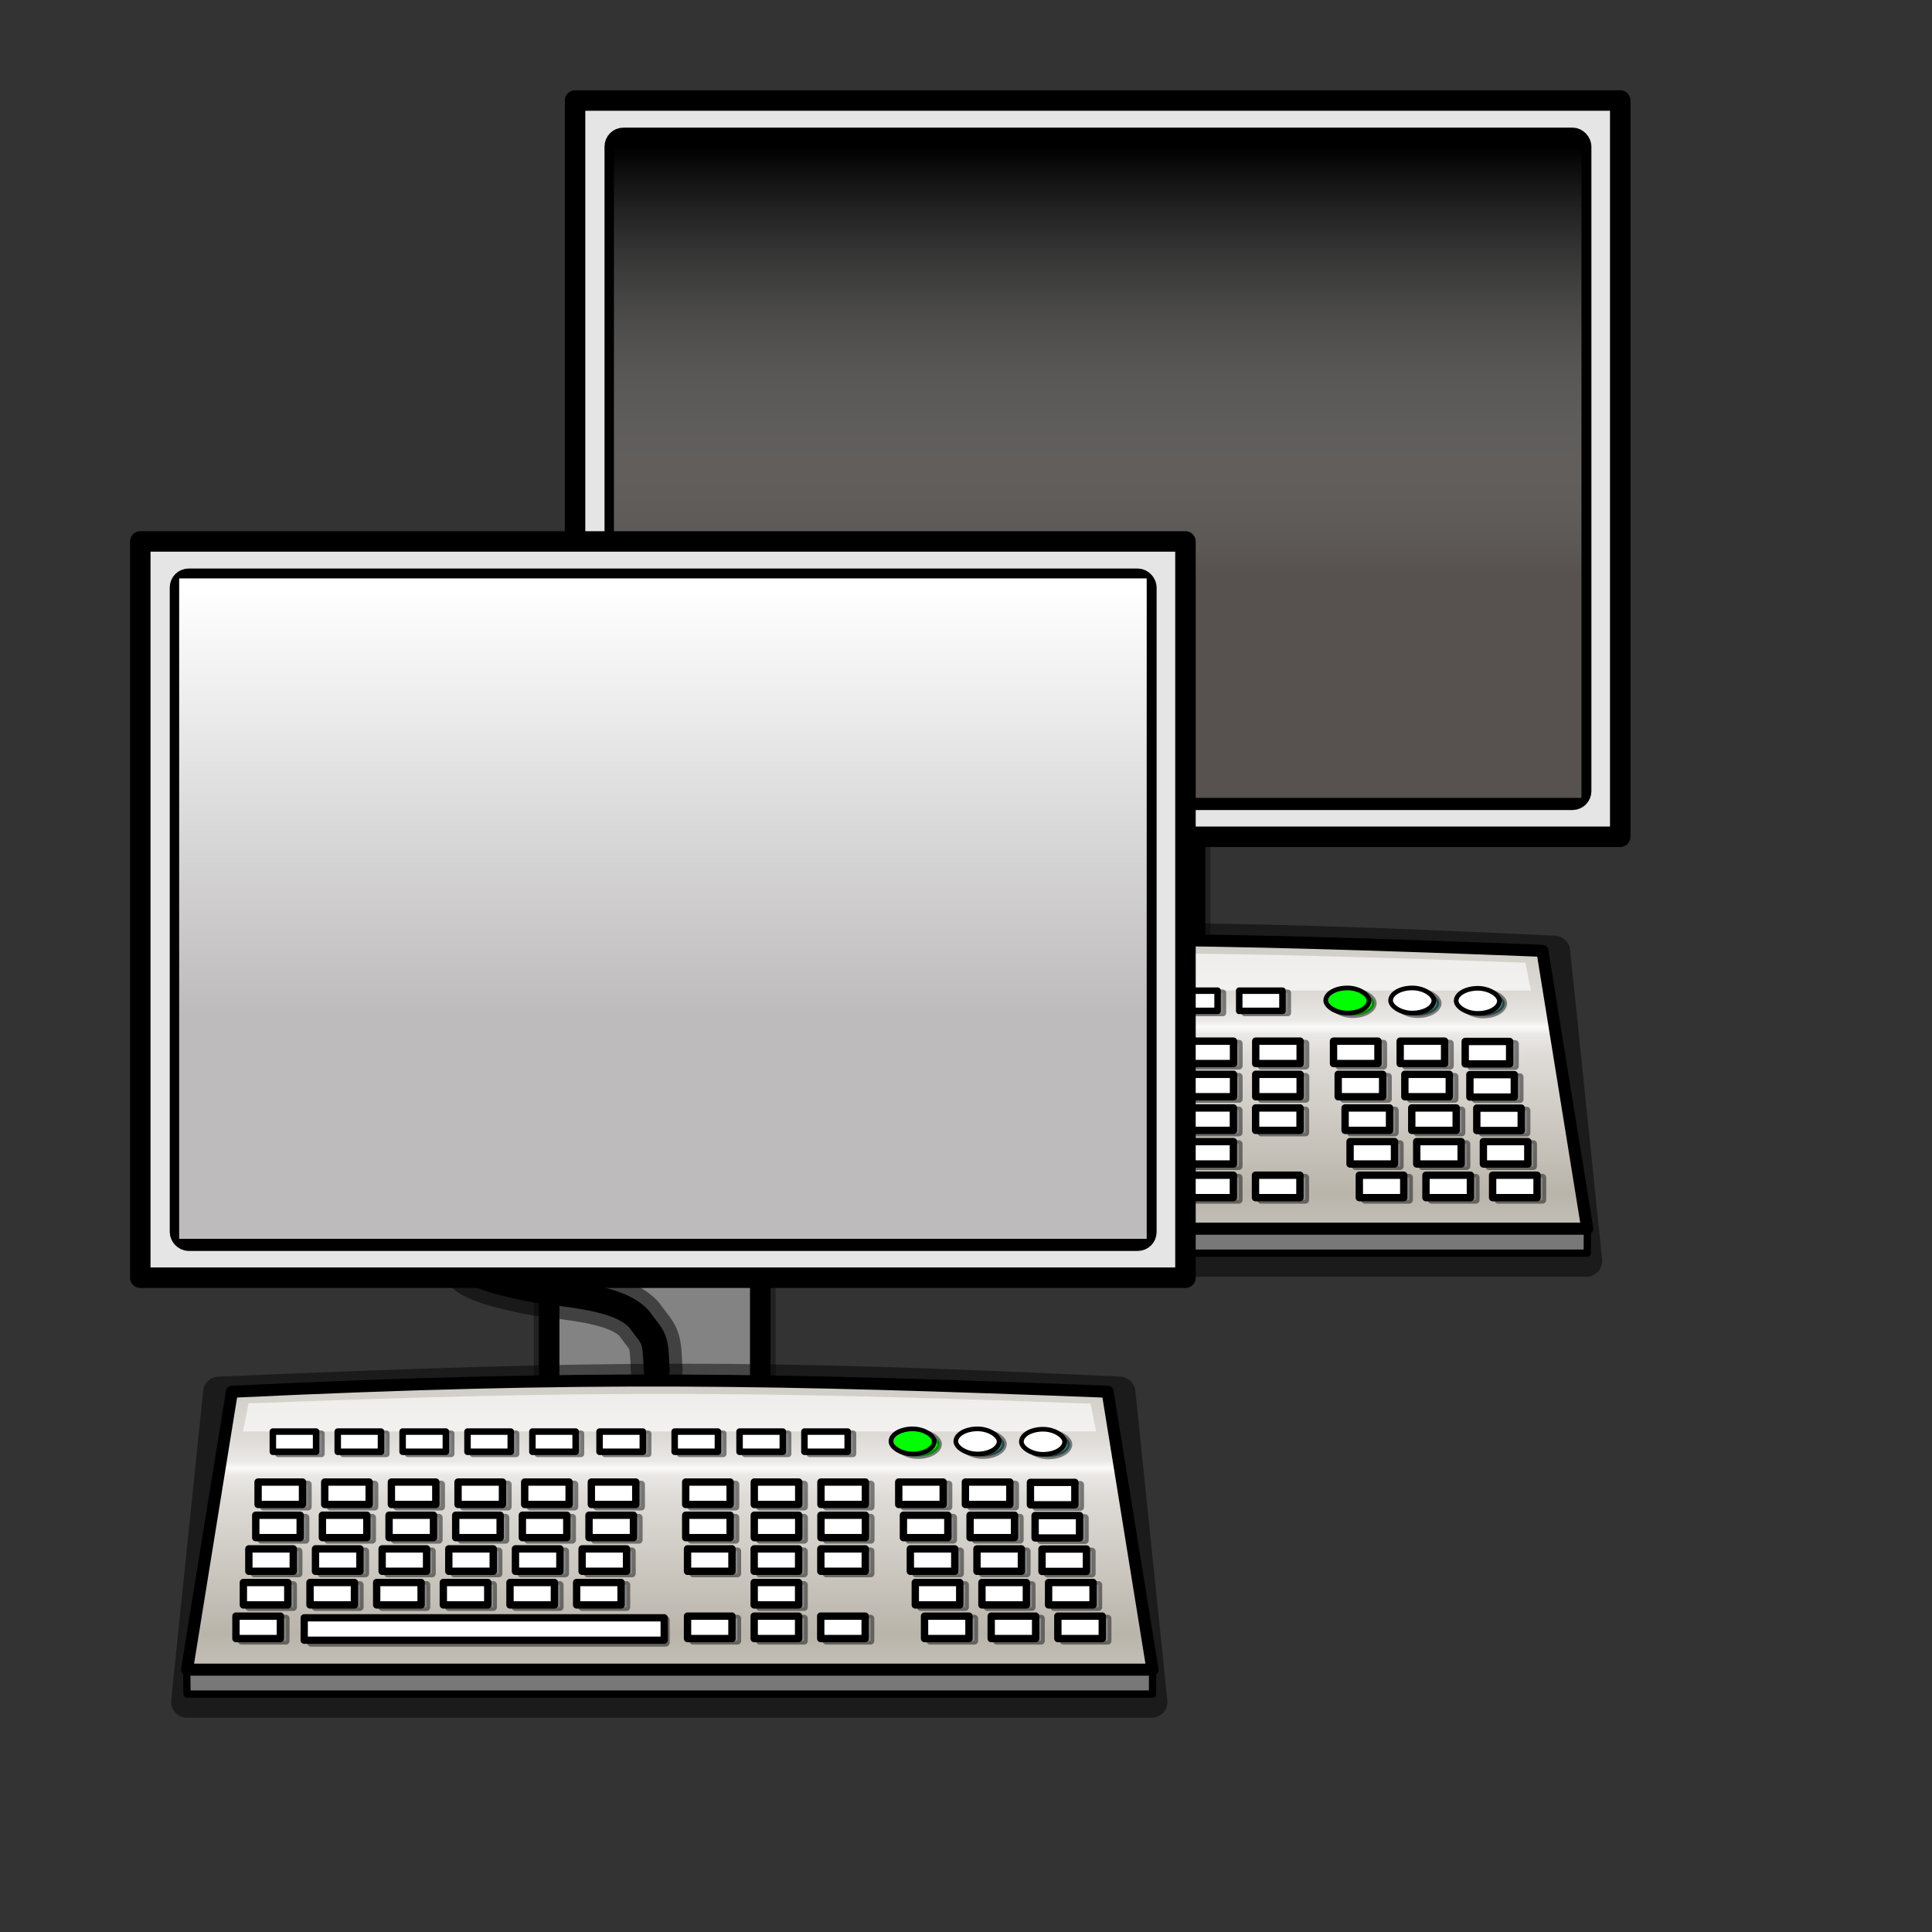 <?xml version="1.0" encoding="UTF-8" standalone="no"?>
<!-- Created with Sodipodi ("http://www.sodipodi.com/") -->

<svg
   xmlns:dc="http://purl.org/dc/elements/1.1/"
   xmlns:cc="http://creativecommons.org/ns#"
   xmlns:rdf="http://www.w3.org/1999/02/22-rdf-syntax-ns#"
   xmlns:svg="http://www.w3.org/2000/svg"
   xmlns="http://www.w3.org/2000/svg"
   xmlns:xlink="http://www.w3.org/1999/xlink"
   xmlns:sodipodi="http://sodipodi.sourceforge.net/DTD/sodipodi-0.dtd"
   xmlns:inkscape="http://www.inkscape.org/namespaces/inkscape"
   inkscape:version="0.47pre4 r22446"
   sodipodi:docname="network-online.svg"
   height="128pt"
   width="128pt"
   sodipodi:version="0.32"
   id="svg559"
   version="1.1">
  <rect width="100%" height="100%" fill="#333333" stroke="none"/>
  <defs
     id="defs561">
    <inkscape:perspective
       sodipodi:type="inkscape:persp3d"
       inkscape:vp_x="0 : 80 : 1"
       inkscape:vp_y="0 : 1000 : 0"
       inkscape:vp_z="160 : 80 : 1"
       inkscape:persp3d-origin="80 : 53.333333 : 1"
       id="perspective256" />
    <linearGradient
       id="linearGradient4950">
      <stop
         id="stop4951"
         offset="0"
         style="stop-color:#fafafa;stop-opacity:1;" />
      <stop
         id="stop4956"
         offset="0.044"
         style="stop-color:#eae8e6;stop-opacity:1;" />
      <stop
         id="stop4957"
         offset="0.13"
         style="stop-color:#e2dfdc;stop-opacity:1;" />
      <stop
         id="stop4958"
         offset="0.181"
         style="stop-color:#dedbd7;stop-opacity:1;" />
      <stop
         id="stop4955"
         offset="0.274"
         style="stop-color:#dad7d2;stop-opacity:1;" />
      <stop
         id="stop4953"
         offset="1"
         style="stop-color:#bab5ab;stop-opacity:1;" />
    </linearGradient>
    <linearGradient
       id="linearGradient900">
      <stop
         id="stop901"
         offset="0"
         style="stop-color:#fafafa;stop-opacity:1;" />
      <stop
         id="stop903"
         offset="0.146"
         style="stop-color:#dcdcdb;stop-opacity:1;" />
      <stop
         id="stop902"
         offset="1"
         style="stop-color:#bfbfbd;stop-opacity:1;" />
    </linearGradient>
    <linearGradient
       id="linearGradient625">
      <stop
         id="stop626"
         offset="0"
         style="stop-color:#fafafa;stop-opacity:1;" />
      <stop
         id="stop627"
         offset="1"
         style="stop-color:#bfbfbd;stop-opacity:1;" />
    </linearGradient>
    <linearGradient
       spreadMethod="reflect"
       y2="165.866"
       x2="56.666"
       y1="103.529"
       x1="56.666"
       id="linearGradient628"
       xlink:href="#linearGradient4950"
       gradientTransform="matrix(0.772,0,0,0.235,52.545,66.408)"
       gradientUnits="userSpaceOnUse" />
    <linearGradient
       id="linearGradient624"
       xlink:href="#linearGradient625" />
    <linearGradient
       id="linearGradient626"
       xlink:href="#linearGradient625" />
    <linearGradient
       id="linearGradient627"
       xlink:href="#linearGradient625" />
    <linearGradient
       id="linearGradient629"
       xlink:href="#linearGradient625" />
    <linearGradient
       id="linearGradient630"
       xlink:href="#linearGradient625" />
    <linearGradient
       id="linearGradient631"
       xlink:href="#linearGradient625" />
    <linearGradient
       id="linearGradient632"
       xlink:href="#linearGradient625" />
    <linearGradient
       id="linearGradient633"
       xlink:href="#linearGradient625" />
    <linearGradient
       id="linearGradient634"
       xlink:href="#linearGradient625" />
    <linearGradient
       id="linearGradient635"
       xlink:href="#linearGradient625" />
    <linearGradient
       id="linearGradient636"
       xlink:href="#linearGradient625" />
    <linearGradient
       id="linearGradient637"
       xlink:href="#linearGradient625" />
    <linearGradient
       id="linearGradient638"
       xlink:href="#linearGradient625" />
    <linearGradient
       xlink:href="#linearGradient897"
       id="linearGradient876"
       x1="0.54"
       y1="0.961"
       x2="0.385"
       y2="0.602" />
    <linearGradient
       xlink:href="#linearGradient926"
       id="linearGradient873"
       x1="0.468"
       y1="0.039"
       x2="0.468"
       y2="0.758" />
    <linearGradient
       xlink:href="#linearGradient926"
       id="linearGradient1607"
       x1="0.424"
       y1="0.031"
       x2="0.012"
       y2="0.992" />
    <linearGradient
       id="linearGradient897">
      <stop
         style="stop-color:#757373;stop-opacity:1;"
         offset="0"
         id="stop898" />
      <stop
         style="stop-color:#e5e6e6;stop-opacity:1;"
         offset="0.493"
         id="stop1604" />
      <stop
         style="stop-color:#ffffff;stop-opacity:0;"
         offset="1"
         id="stop899" />
    </linearGradient>
    <linearGradient
       id="linearGradient903">
      <stop
         style="stop-color:#bdbbbb;stop-opacity:1;"
         offset="0"
         id="stop904" />
      <stop
         style="stop-color:#dedddd;stop-opacity:1;"
         offset="0.5"
         id="stop907" />
      <stop
         style="stop-color:#ffffff;stop-opacity:1;"
         offset="1"
         id="stop906" />
    </linearGradient>
    <linearGradient
       id="linearGradient926">
      <stop
         style="stop-color:#ffffff;stop-opacity:1;"
         offset="0"
         id="stop927" />
      <stop
         style="stop-color:#ffffff;stop-opacity:0.914;"
         offset="0.124"
         id="stop868" />
      <stop
         style="stop-color:#ffffff;stop-opacity:0.871;"
         offset="0.186"
         id="stop869" />
      <stop
         style="stop-color:#ffffff;stop-opacity:0.851;"
         offset="0.217"
         id="stop870" />
      <stop
         style="stop-color:#ffffff;stop-opacity:0.831;"
         offset="0.247"
         id="stop862" />
      <stop
         style="stop-color:#ffffff;stop-opacity:0.749;"
         offset="0.371"
         id="stop863" />
      <stop
         style="stop-color:#ffffff;stop-opacity:0.706;"
         offset="0.433"
         id="stop864" />
      <stop
         style="stop-color:#ffffff;stop-opacity:0.686;"
         offset="0.464"
         id="stop865" />
      <stop
         style="stop-color:#ffffff;stop-opacity:0.675;"
         offset="0.48"
         id="stop866" />
      <stop
         style="stop-color:#ffffff;stop-opacity:0.671;"
         offset="0.485"
         id="stop867" />
      <stop
         style="stop-color:#ffffff;stop-opacity:0.667;"
         offset="0.495"
         id="stop930" />
      <stop
         style="stop-color:#ffffff;stop-opacity:0.333;"
         offset="0.789"
         id="stop851" />
      <stop
         style="stop-color:#ffffff;stop-opacity:0.165;"
         offset="0.821"
         id="stop852" />
      <stop
         style="stop-color:#ffffff;stop-opacity:0.082;"
         offset="0.886"
         id="stop853" />
      <stop
         style="stop-color:#ffffff;stop-opacity:0.039;"
         offset="0.98"
         id="stop854" />
      <stop
         style="stop-color:#ffffff;stop-opacity:0.02;"
         offset="0.99"
         id="stop855" />
      <stop
         style="stop-color:#ffffff;stop-opacity:0.008;"
         offset="0.99"
         id="stop856" />
      <stop
         style="stop-color:#ffffff;stop-opacity:0.004;"
         offset="0.99"
         id="stop857" />
      <stop
         style="stop-color:#ffffff;stop-opacity:0;"
         offset="0.99"
         id="stop858" />
      <stop
         style="stop-color:#ffffff;stop-opacity:0;"
         offset="0.98"
         id="stop859" />
      <stop
         style="stop-color:#ffffff;stop-opacity:0;"
         offset="0.99"
         id="stop860" />
      <stop
         style="stop-color:#ffffff;stop-opacity:0;"
         offset="1"
         id="stop929" />
    </linearGradient>
    <linearGradient
       id="linearGradient877">
      <stop
         style="stop-color:#ffffff;stop-opacity:1;"
         offset="0"
         id="stop878" />
      <stop
         style="stop-color:#ffffff;stop-opacity:0.914;"
         offset="0.124"
         id="stop879" />
      <stop
         style="stop-color:#ffffff;stop-opacity:0.871;"
         offset="0.186"
         id="stop880" />
      <stop
         style="stop-color:#ffffff;stop-opacity:0.851;"
         offset="0.217"
         id="stop881" />
      <stop
         style="stop-color:#ffffff;stop-opacity:0.831;"
         offset="0.247"
         id="stop882" />
      <stop
         style="stop-color:#ffffff;stop-opacity:0.749;"
         offset="0.371"
         id="stop883" />
      <stop
         style="stop-color:#ffffff;stop-opacity:0.706;"
         offset="0.433"
         id="stop884" />
      <stop
         style="stop-color:#ffffff;stop-opacity:0.686;"
         offset="0.464"
         id="stop885" />
      <stop
         style="stop-color:#ffffff;stop-opacity:0.675;"
         offset="0.48"
         id="stop886" />
      <stop
         style="stop-color:#ffffff;stop-opacity:0.671;"
         offset="0.485"
         id="stop887" />
      <stop
         style="stop-color:#ffffff;stop-opacity:0.667;"
         offset="0.495"
         id="stop888" />
      <stop
         style="stop-color:#ffffff;stop-opacity:0.333;"
         offset="0.789"
         id="stop889" />
      <stop
         style="stop-color:#ffffff;stop-opacity:0.165;"
         offset="0.821"
         id="stop890" />
      <stop
         style="stop-color:#ffffff;stop-opacity:0.082;"
         offset="0.886"
         id="stop891" />
      <stop
         style="stop-color:#ffffff;stop-opacity:0.039;"
         offset="0.98"
         id="stop892" />
      <stop
         style="stop-color:#ffffff;stop-opacity:0.02;"
         offset="0.99"
         id="stop893" />
      <stop
         style="stop-color:#ffffff;stop-opacity:0.008;"
         offset="0.99"
         id="stop894" />
      <stop
         style="stop-color:#ffffff;stop-opacity:0.004;"
         offset="0.99"
         id="stop895" />
      <stop
         style="stop-color:#ffffff;stop-opacity:0;"
         offset="0.99"
         id="stop896" />
      <stop
         style="stop-color:#ffffff;stop-opacity:0;"
         offset="0.98"
         id="stop897" />
      <stop
         style="stop-color:#ffffff;stop-opacity:0;"
         offset="0.99"
         id="stop900" />
      <stop
         style="stop-color:#ffffff;stop-opacity:0;"
         offset="1"
         id="stop1573" />
    </linearGradient>
    <linearGradient
       xlink:href="#linearGradient643"
       id="linearGradient674"
       x1="138.944"
       y1="61.94"
       x2="180.853"
       y2="44.531"
       gradientTransform="matrix(0.722,0,0,1.19,4.599,6.87)"
       gradientUnits="userSpaceOnUse" />
    <linearGradient
       id="linearGradient643">
      <stop
         style="stop-color:#57524f;stop-opacity:1;"
         offset="0"
         id="stop644" />
      <stop
         style="stop-color:#ffffff;stop-opacity:0;"
         offset="1"
         id="stop645" />
    </linearGradient>
    <linearGradient
       y2="44.531"
       x2="180.853"
       y1="61.94"
       x1="138.944"
       gradientTransform="matrix(0.521,0,0,0.858,30.693,4.356)"
       gradientUnits="userSpaceOnUse"
       id="linearGradient1633"
       xlink:href="#linearGradient643"
       inkscape:collect="always" />
    <linearGradient
       gradientUnits="userSpaceOnUse"
       y2="11.995"
       x2="71.405"
       y1="76.75"
       x1="71.405"
       gradientTransform="matrix(0.854,0,0,0.583,39.789,6.011)"
       id="linearGradient2411"
       xlink:href="#linearGradient643"
       inkscape:collect="always" />
    <linearGradient
       inkscape:collect="always"
       xlink:href="#linearGradient4950"
       id="linearGradient3345"
       gradientUnits="userSpaceOnUse"
       gradientTransform="matrix(0.772,0,0,0.235,14.138,105.357)"
       spreadMethod="reflect"
       x1="56.666"
       y1="103.529"
       x2="56.666"
       y2="165.866" />
    <linearGradient
       inkscape:collect="always"
       xlink:href="#linearGradient903"
       id="linearGradient3347"
       gradientUnits="userSpaceOnUse"
       gradientTransform="matrix(0.854,0,0,0.583,1.382,44.96)"
       x1="71.405"
       y1="76.75"
       x2="71.405"
       y2="11.995" />
  </defs>
  <sodipodi:namedview
     inkscape:current-layer="svg559"
     inkscape:window-y="51"
     inkscape:window-x="160"
     inkscape:window-height="653"
     inkscape:window-width="1072"
     inkscape:cy="80"
     inkscape:cx="-40.677966"
     inkscape:zoom="1.475"
     snaptogrid="false"
     showgrid="false"
     id="base"
     inkscape:grid-bbox="false"
     inkscape:window-maximized="0">
    <inkscape:grid
       id="GridFromPre046Settings"
       type="xygrid"
       originx="0px"
       originy="0px"
       spacingx="1mm"
       spacingy="1mm"
       color="#0000ff"
       empcolor="#0000ff"
       opacity="0.2"
       empopacity="0.4"
       empspacing="5" />
  </sodipodi:namedview>
  <rect
     style="fill:none;stroke:#000000;stroke-width:2.714;stroke-linecap:butt;stroke-miterlimit:4;stroke-opacity:0.352;stroke-dashoffset:0"
     id="rect2297"
     width="18.646"
     height="25.024"
     x="86.919"
     y="63.881" />
  <rect
     style="fill:#838383;fill-opacity:1;fill-rule:evenodd;stroke:#000000;stroke-width:1.809;stroke-linecap:butt;stroke-miterlimit:4;stroke-opacity:1;stroke-dashoffset:0"
     id="rect1537"
     width="18.646"
     height="25.024"
     x="86.919"
     y="63.881" />
  <path
     sodipodi:nodetypes="ccccc"
     id="path904"
     d="m 96.417,82.097 c -0.127,-3.087 -0.172,-2.629 -1.602,-4.577 -2.086,-2.169 -7.352,-2.084 -10.314,-2.777 -4.35,-0.976 -5.489,-1.549 -5.637,-3.935 0,-2.951 1.652,-6.43 11.132,-6.881"
     style="font-size:12px;fill:none;stroke:#000000;stroke-width:4.567;stroke-linecap:round;stroke-linejoin:round;stroke-miterlimit:4;stroke-opacity:0.5" />
  <path
     sodipodi:nodetypes="ccccc"
     id="path623"
     d="m 96.417,82.097 c -0.127,-3.087 -0.172,-2.629 -1.602,-4.577 -2.086,-2.169 -7.352,-2.084 -10.314,-2.777 -4.35,-0.976 -5.489,-1.549 -5.637,-3.935 0,-2.951 1.652,-6.43 11.132,-6.881"
     style="font-size:12px;fill:none;stroke:#000000;stroke-width:2.284;stroke-linecap:round;stroke-linejoin:round;stroke-miterlimit:4" />
  <path
     sodipodi:nodetypes="ccccc"
     id="path3707"
     d="m 57.749,84.055 -2.825,27.329 85.205,0 -2.825,-27.329 c -32.975,-1.563 -44.855,-1.466 -79.556,0 z"
     style="font-size:12px;fill:none;stroke:#000000;stroke-width:2.805;stroke-linecap:round;stroke-linejoin:round;stroke-miterlimit:4;stroke-opacity:0.468" />
  <path
     sodipodi:nodetypes="ccccc"
     id="path2980"
     d="m 54.9,108.374 0.027,2.324 85.289,0 0.008,-2.324 -85.323,0 z"
     style="font-size:12px;fill:#787878;fill-opacity:1;fill-rule:evenodd;stroke:#000000;stroke-width:0.642;stroke-linecap:round;stroke-linejoin:round;stroke-miterlimit:4" />
  <path
     sodipodi:nodetypes="ccccc"
     id="path642"
     d="m 58.893,83.991 -3.967,24.55 85.289,0 -3.967,-24.55 c -29.396,-1.141 -45.917,-1.492 -77.355,0 z"
     style="font-size:12px;fill:url(#linearGradient628);fill-rule:evenodd;stroke:#000000;stroke-width:1.064;stroke-linecap:round;stroke-linejoin:round;stroke-miterlimit:4" />
  <rect
     y="95.106"
     x="61.483"
     height="1.981"
     width="3.925"
     id="rect1054"
     style="font-size:12px;fill:#ffffff;fill-opacity:1;fill-rule:evenodd;stroke:#000000;stroke-width:0.65;stroke-linecap:butt;stroke-linejoin:round;stroke-miterlimit:4;stroke-opacity:0.465" />
  <rect
     y="95.106"
     x="67.371"
     height="1.981"
     width="3.925"
     id="rect1055"
     style="font-size:12px;fill:#ffffff;fill-opacity:1;fill-rule:evenodd;stroke:#000000;stroke-width:0.65;stroke-linecap:butt;stroke-linejoin:round;stroke-miterlimit:4;stroke-opacity:0.465" />
  <rect
     y="95.106"
     x="73.258"
     height="1.981"
     width="3.925"
     id="rect1056"
     style="font-size:12px;fill:#ffffff;fill-opacity:1;fill-rule:evenodd;stroke:#000000;stroke-width:0.65;stroke-linecap:butt;stroke-linejoin:round;stroke-miterlimit:4;stroke-opacity:0.465" />
  <rect
     y="95.106"
     x="79.146"
     height="1.981"
     width="3.925"
     id="rect1057"
     style="font-size:12px;fill:#ffffff;fill-opacity:1;fill-rule:evenodd;stroke:#000000;stroke-width:0.65;stroke-linecap:butt;stroke-linejoin:round;stroke-miterlimit:4;stroke-opacity:0.465" />
  <rect
     y="95.106"
     x="85.034"
     height="1.981"
     width="3.925"
     id="rect1058"
     style="font-size:12px;fill:#ffffff;fill-opacity:1;fill-rule:evenodd;stroke:#000000;stroke-width:0.65;stroke-linecap:butt;stroke-linejoin:round;stroke-miterlimit:4;stroke-opacity:0.465" />
  <rect
     y="95.106"
     x="90.922"
     height="1.981"
     width="3.925"
     id="rect1059"
     style="font-size:12px;fill:#ffffff;fill-opacity:1;fill-rule:evenodd;stroke:#000000;stroke-width:0.65;stroke-linecap:butt;stroke-linejoin:round;stroke-miterlimit:4;stroke-opacity:0.465" />
  <rect
     y="98.077"
     x="60.872"
     height="1.981"
     width="3.925"
     id="rect1060"
     style="font-size:12px;fill:#ffffff;fill-opacity:1;fill-rule:evenodd;stroke:#000000;stroke-width:0.65;stroke-linecap:butt;stroke-linejoin:round;stroke-miterlimit:4;stroke-opacity:0.465" />
  <rect
     y="98.077"
     x="66.76"
     height="1.981"
     width="3.925"
     id="rect1061"
     style="font-size:12px;fill:#ffffff;fill-opacity:1;fill-rule:evenodd;stroke:#000000;stroke-width:0.65;stroke-linecap:butt;stroke-linejoin:round;stroke-miterlimit:4;stroke-opacity:0.465" />
  <rect
     y="98.077"
     x="72.648"
     height="1.981"
     width="3.925"
     id="rect1062"
     style="font-size:12px;fill:#ffffff;fill-opacity:1;fill-rule:evenodd;stroke:#000000;stroke-width:0.65;stroke-linecap:butt;stroke-linejoin:round;stroke-miterlimit:4;stroke-opacity:0.465" />
  <rect
     y="98.077"
     x="78.536"
     height="1.981"
     width="3.925"
     id="rect1064"
     style="font-size:12px;fill:#ffffff;fill-opacity:1;fill-rule:evenodd;stroke:#000000;stroke-width:0.65;stroke-linecap:butt;stroke-linejoin:round;stroke-miterlimit:4;stroke-opacity:0.465" />
  <rect
     y="98.077"
     x="84.424"
     height="1.981"
     width="3.925"
     id="rect1065"
     style="font-size:12px;fill:#ffffff;fill-opacity:1;fill-rule:evenodd;stroke:#000000;stroke-width:0.65;stroke-linecap:butt;stroke-linejoin:round;stroke-miterlimit:4;stroke-opacity:0.465" />
  <rect
     y="98.077"
     x="90.312"
     height="1.981"
     width="3.925"
     id="rect1066"
     style="font-size:12px;fill:#ffffff;fill-opacity:1;fill-rule:evenodd;stroke:#000000;stroke-width:0.65;stroke-linecap:butt;stroke-linejoin:round;stroke-miterlimit:4;stroke-opacity:0.465" />
  <rect
     y="95.106"
     x="99.463"
     height="1.981"
     width="3.925"
     id="rect1067"
     style="font-size:12px;fill:#ffffff;fill-opacity:1;fill-rule:evenodd;stroke:#000000;stroke-width:0.65;stroke-linecap:butt;stroke-linejoin:round;stroke-miterlimit:4;stroke-opacity:0.465" />
  <rect
     y="95.106"
     x="105.522"
     height="1.981"
     width="3.925"
     id="rect1068"
     style="font-size:12px;fill:#ffffff;fill-opacity:1;fill-rule:evenodd;stroke:#000000;stroke-width:0.65;stroke-linecap:butt;stroke-linejoin:round;stroke-miterlimit:4;stroke-opacity:0.465" />
  <rect
     y="95.106"
     x="118.696"
     height="1.981"
     width="3.925"
     id="rect1069"
     style="font-size:12px;fill:#ffffff;fill-opacity:1;fill-rule:evenodd;stroke:#000000;stroke-width:0.65;stroke-linejoin:round;stroke-miterlimit:4;stroke-opacity:0.465" />
  <rect
     y="95.106"
     x="124.584"
     height="1.981"
     width="3.925"
     id="rect1070"
     style="font-size:12px;fill:#ffffff;fill-opacity:1;fill-rule:evenodd;stroke:#000000;stroke-width:0.65;stroke-linejoin:round;stroke-miterlimit:4;stroke-opacity:0.465" />
  <rect
     y="98.077"
     x="99.624"
     height="1.981"
     width="3.925"
     id="rect1071"
     style="font-size:12px;fill:#ffffff;fill-opacity:1;fill-rule:evenodd;stroke:#000000;stroke-width:0.65;stroke-linecap:butt;stroke-linejoin:round;stroke-miterlimit:4;stroke-opacity:0.465" />
  <rect
     y="98.077"
     x="105.512"
     height="1.981"
     width="3.925"
     id="rect1072"
     style="font-size:12px;fill:#ffffff;fill-opacity:1;fill-rule:evenodd;stroke:#000000;stroke-width:0.65;stroke-linecap:butt;stroke-linejoin:round;stroke-miterlimit:4;stroke-opacity:0.465" />
  <rect
     y="95.106"
     x="111.41"
     height="1.981"
     width="3.925"
     id="rect1073"
     style="font-size:12px;fill:#ffffff;fill-opacity:1;fill-rule:evenodd;stroke:#000000;stroke-width:0.65;stroke-linecap:butt;stroke-linejoin:round;stroke-miterlimit:4;stroke-opacity:0.465" />
  <rect
     y="98.077"
     x="111.4"
     height="1.981"
     width="3.925"
     id="rect1074"
     style="font-size:12px;fill:#ffffff;fill-opacity:1;fill-rule:evenodd;stroke:#000000;stroke-width:0.65;stroke-linecap:butt;stroke-linejoin:round;stroke-miterlimit:4;stroke-opacity:0.465" />
  <rect
     y="104.02"
     x="99.624"
     height="1.981"
     width="3.925"
     id="rect1075"
     style="font-size:12px;fill:#ffffff;fill-opacity:1;fill-rule:evenodd;stroke:#000000;stroke-width:0.65;stroke-linecap:butt;stroke-linejoin:round;stroke-miterlimit:4;stroke-opacity:0.465" />
  <rect
     y="104.02"
     x="105.512"
     height="1.981"
     width="3.925"
     id="rect1076"
     style="font-size:12px;fill:#ffffff;fill-opacity:1;fill-rule:evenodd;stroke:#000000;stroke-width:0.65;stroke-linecap:butt;stroke-linejoin:round;stroke-miterlimit:4;stroke-opacity:0.465" />
  <rect
     y="104.02"
     x="111.39"
     height="1.981"
     width="3.925"
     id="rect1077"
     style="font-size:12px;fill:#ffffff;fill-opacity:1;fill-rule:evenodd;stroke:#000000;stroke-width:0.65;stroke-linecap:butt;stroke-linejoin:round;stroke-miterlimit:4;stroke-opacity:0.465" />
  <rect
     y="98.077"
     x="119.306"
     height="1.981"
     width="3.925"
     id="rect1081"
     style="font-size:12px;fill:#ffffff;fill-opacity:1;fill-rule:evenodd;stroke:#000000;stroke-width:0.65;stroke-linejoin:round;stroke-miterlimit:4;stroke-opacity:0.465" />
  <rect
     y="98.077"
     x="125.194"
     height="1.981"
     width="3.925"
     id="rect1082"
     style="font-size:12px;fill:#ffffff;fill-opacity:1;fill-rule:evenodd;stroke:#000000;stroke-width:0.65;stroke-linejoin:round;stroke-miterlimit:4;stroke-opacity:0.465" />
  <rect
     y="101.049"
     x="119.745"
     height="1.981"
     width="3.925"
     id="rect1083"
     style="font-size:12px;fill:#ffffff;fill-opacity:1;fill-rule:evenodd;stroke:#000000;stroke-width:0.65;stroke-linejoin:round;stroke-miterlimit:4;stroke-opacity:0.465" />
  <rect
     y="101.049"
     x="125.633"
     height="1.981"
     width="3.925"
     id="rect1084"
     style="font-size:12px;fill:#ffffff;fill-opacity:1;fill-rule:evenodd;stroke:#000000;stroke-width:0.65;stroke-linejoin:round;stroke-miterlimit:4;stroke-opacity:0.465" />
  <rect
     y="104.02"
     x="120.561"
     height="1.981"
     width="3.925"
     id="rect1085"
     style="font-size:12px;fill:#ffffff;fill-opacity:1;fill-rule:evenodd;stroke:#000000;stroke-width:0.65;stroke-linejoin:round;stroke-miterlimit:4;stroke-opacity:0.465" />
  <rect
     y="104.02"
     x="126.449"
     height="1.981"
     width="3.925"
     id="rect1086"
     style="font-size:12px;fill:#ffffff;fill-opacity:1;fill-rule:evenodd;stroke:#000000;stroke-width:0.65;stroke-linejoin:round;stroke-miterlimit:4;stroke-opacity:0.465" />
  <rect
     y="101.049"
     x="131.521"
     height="1.981"
     width="3.925"
     id="rect1087"
     style="font-size:12px;fill:#ffffff;fill-opacity:1;fill-rule:evenodd;stroke:#000000;stroke-width:0.65;stroke-linejoin:round;stroke-miterlimit:4;stroke-opacity:0.465" />
  <rect
     y="104.02"
     x="132.337"
     height="1.981"
     width="3.925"
     id="rect1088"
     style="font-size:12px;fill:#ffffff;fill-opacity:1;fill-rule:evenodd;stroke:#000000;stroke-width:0.65;stroke-linejoin:round;stroke-miterlimit:4;stroke-opacity:0.465" />
  <rect
     y="101.049"
     x="60.389"
     height="1.981"
     width="3.925"
     id="rect1089"
     style="font-size:12px;fill:#ffffff;fill-opacity:1;fill-rule:evenodd;stroke:#000000;stroke-width:0.65;stroke-linecap:butt;stroke-linejoin:round;stroke-miterlimit:4;stroke-opacity:0.465" />
  <rect
     y="101.049"
     x="66.277"
     height="1.981"
     width="3.925"
     id="rect1090"
     style="font-size:12px;fill:#ffffff;fill-opacity:1;fill-rule:evenodd;stroke:#000000;stroke-width:0.65;stroke-linecap:butt;stroke-linejoin:round;stroke-miterlimit:4;stroke-opacity:0.465" />
  <rect
     y="101.049"
     x="72.164"
     height="1.981"
     width="3.925"
     id="rect1091"
     style="font-size:12px;fill:#ffffff;fill-opacity:1;fill-rule:evenodd;stroke:#000000;stroke-width:0.65;stroke-linecap:butt;stroke-linejoin:round;stroke-miterlimit:4;stroke-opacity:0.465" />
  <rect
     y="101.049"
     x="78.052"
     height="1.981"
     width="3.925"
     id="rect1092"
     style="font-size:12px;fill:#ffffff;fill-opacity:1;fill-rule:evenodd;stroke:#000000;stroke-width:0.65;stroke-linecap:butt;stroke-linejoin:round;stroke-miterlimit:4;stroke-opacity:0.465" />
  <rect
     y="101.049"
     x="83.94"
     height="1.981"
     width="3.925"
     id="rect1093"
     style="font-size:12px;fill:#ffffff;fill-opacity:1;fill-rule:evenodd;stroke:#000000;stroke-width:0.65;stroke-linecap:butt;stroke-linejoin:round;stroke-miterlimit:4;stroke-opacity:0.465" />
  <rect
     y="101.049"
     x="89.828"
     height="1.981"
     width="3.925"
     id="rect1094"
     style="font-size:12px;fill:#ffffff;fill-opacity:1;fill-rule:evenodd;stroke:#000000;stroke-width:0.65;stroke-linecap:butt;stroke-linejoin:round;stroke-miterlimit:4;stroke-opacity:0.465" />
  <rect
     y="104.02"
     x="59.733"
     height="1.981"
     width="3.925"
     id="rect1095"
     style="font-size:12px;fill:#ffffff;fill-opacity:1;fill-rule:evenodd;stroke:#000000;stroke-width:0.65;stroke-linecap:butt;stroke-linejoin:round;stroke-miterlimit:4;stroke-opacity:0.465" />
  <rect
     y="104.167"
     x="65.89"
     height="1.981"
     width="31.319"
     id="rect1096"
     style="font-size:12px;fill:#ffffff;fill-opacity:1;fill-rule:evenodd;stroke:#000000;stroke-width:0.718;stroke-linecap:butt;stroke-linejoin:round;stroke-miterlimit:4;stroke-opacity:0.465" />
  <rect
     y="98.092"
     x="130.939"
     height="1.981"
     width="3.925"
     id="rect1100"
     style="font-size:12px;fill:#ffffff;fill-opacity:1;fill-rule:evenodd;stroke:#000000;stroke-width:0.65;stroke-linejoin:round;stroke-miterlimit:4;stroke-opacity:0.465" />
  <rect
     y="95.134"
     x="130.329"
     height="1.981"
     width="3.925"
     id="rect1101"
     style="font-size:12px;fill:#ffffff;fill-opacity:1;fill-rule:evenodd;stroke:#000000;stroke-width:0.65;stroke-linejoin:round;stroke-miterlimit:4;stroke-opacity:0.465" />
  <rect
     y="101.049"
     x="105.512"
     height="1.981"
     width="3.925"
     id="rect1103"
     style="font-size:12px;fill:#ffffff;fill-opacity:1;fill-rule:evenodd;stroke:#000000;stroke-width:0.65;stroke-linecap:butt;stroke-linejoin:round;stroke-miterlimit:4;stroke-opacity:0.465" />
  <rect
     y="94.901"
     x="60.999"
     height="1.981"
     width="3.925"
     id="rect657"
     style="font-size:12px;fill:#ffffff;fill-opacity:1;fill-rule:evenodd;stroke:#000000;stroke-width:0.65;stroke-linecap:butt;stroke-linejoin:round;stroke-miterlimit:4" />
  <rect
     y="94.901"
     x="66.887"
     height="1.981"
     width="3.925"
     id="rect658"
     style="font-size:12px;fill:#ffffff;fill-opacity:1;fill-rule:evenodd;stroke:#000000;stroke-width:0.65;stroke-linecap:butt;stroke-linejoin:round;stroke-miterlimit:4" />
  <rect
     y="94.901"
     x="72.775"
     height="1.981"
     width="3.925"
     id="rect659"
     style="font-size:12px;fill:#ffffff;fill-opacity:1;fill-rule:evenodd;stroke:#000000;stroke-width:0.65;stroke-linecap:butt;stroke-linejoin:round;stroke-miterlimit:4" />
  <rect
     y="94.901"
     x="78.663"
     height="1.981"
     width="3.925"
     id="rect660"
     style="font-size:12px;fill:#ffffff;fill-opacity:1;fill-rule:evenodd;stroke:#000000;stroke-width:0.65;stroke-linecap:butt;stroke-linejoin:round;stroke-miterlimit:4" />
  <rect
     y="94.901"
     x="84.55"
     height="1.981"
     width="3.925"
     id="rect661"
     style="font-size:12px;fill:#ffffff;fill-opacity:1;fill-rule:evenodd;stroke:#000000;stroke-width:0.65;stroke-linecap:butt;stroke-linejoin:round;stroke-miterlimit:4" />
  <rect
     y="94.901"
     x="90.438"
     height="1.981"
     width="3.925"
     id="rect662"
     style="font-size:12px;fill:#ffffff;fill-opacity:1;fill-rule:evenodd;stroke:#000000;stroke-width:0.65;stroke-linecap:butt;stroke-linejoin:round;stroke-miterlimit:4" />
  <rect
     y="97.872"
     x="60.389"
     height="1.981"
     width="3.925"
     id="rect666"
     style="font-size:12px;fill:#ffffff;fill-opacity:1;fill-rule:evenodd;stroke:#000000;stroke-width:0.65;stroke-linecap:butt;stroke-linejoin:round;stroke-miterlimit:4" />
  <rect
     y="97.872"
     x="66.277"
     height="1.981"
     width="3.925"
     id="rect667"
     style="font-size:12px;fill:#ffffff;fill-opacity:1;fill-rule:evenodd;stroke:#000000;stroke-width:0.65;stroke-linecap:butt;stroke-linejoin:round;stroke-miterlimit:4" />
  <rect
     y="97.872"
     x="72.164"
     height="1.981"
     width="3.925"
     id="rect668"
     style="font-size:12px;fill:#ffffff;fill-opacity:1;fill-rule:evenodd;stroke:#000000;stroke-width:0.65;stroke-linecap:butt;stroke-linejoin:round;stroke-miterlimit:4" />
  <rect
     y="97.872"
     x="78.052"
     height="1.981"
     width="3.925"
     id="rect670"
     style="font-size:12px;fill:#ffffff;fill-opacity:1;fill-rule:evenodd;stroke:#000000;stroke-width:0.65;stroke-linecap:butt;stroke-linejoin:round;stroke-miterlimit:4" />
  <rect
     y="97.872"
     x="83.94"
     height="1.981"
     width="3.925"
     id="rect671"
     style="font-size:12px;fill:#ffffff;fill-opacity:1;fill-rule:evenodd;stroke:#000000;stroke-width:0.65;stroke-linecap:butt;stroke-linejoin:round;stroke-miterlimit:4" />
  <rect
     y="97.872"
     x="89.828"
     height="1.981"
     width="3.925"
     id="rect672"
     style="font-size:12px;fill:#ffffff;fill-opacity:1;fill-rule:evenodd;stroke:#000000;stroke-width:0.65;stroke-linecap:butt;stroke-linejoin:round;stroke-miterlimit:4" />
  <rect
     y="94.901"
     x="98.979"
     height="1.981"
     width="3.925"
     id="rect673"
     style="font-size:12px;fill:#ffffff;fill-opacity:1;fill-rule:evenodd;stroke:#000000;stroke-width:0.65;stroke-linecap:butt;stroke-linejoin:round;stroke-miterlimit:4" />
  <rect
     y="94.901"
     x="105.039"
     height="1.981"
     width="3.925"
     id="rect674"
     style="font-size:12px;fill:#ffffff;fill-opacity:1;fill-rule:evenodd;stroke:#000000;stroke-width:0.65;stroke-linecap:butt;stroke-linejoin:round;stroke-miterlimit:4" />
  <rect
     y="94.901"
     x="118.212"
     height="1.981"
     width="3.925"
     id="rect675"
     style="font-size:12px;fill:#ffffff;fill-opacity:1;fill-rule:evenodd;stroke:#000000;stroke-width:0.65;stroke-linejoin:round;stroke-miterlimit:4" />
  <rect
     y="94.901"
     x="124.1"
     height="1.981"
     width="3.925"
     id="rect676"
     style="font-size:12px;fill:#ffffff;fill-opacity:1;fill-rule:evenodd;stroke:#000000;stroke-width:0.65;stroke-linejoin:round;stroke-miterlimit:4" />
  <rect
     y="97.872"
     x="99.141"
     height="1.981"
     width="3.925"
     id="rect677"
     style="font-size:12px;fill:#ffffff;fill-opacity:1;fill-rule:evenodd;stroke:#000000;stroke-width:0.65;stroke-linecap:butt;stroke-linejoin:round;stroke-miterlimit:4" />
  <rect
     y="97.872"
     x="105.029"
     height="1.981"
     width="3.925"
     id="rect678"
     style="font-size:12px;fill:#ffffff;fill-opacity:1;fill-rule:evenodd;stroke:#000000;stroke-width:0.65;stroke-linecap:butt;stroke-linejoin:round;stroke-miterlimit:4" />
  <rect
     y="94.901"
     x="110.926"
     height="1.981"
     width="3.925"
     id="rect679"
     style="font-size:12px;fill:#ffffff;fill-opacity:1;fill-rule:evenodd;stroke:#000000;stroke-width:0.65;stroke-linecap:butt;stroke-linejoin:round;stroke-miterlimit:4" />
  <rect
     y="97.872"
     x="110.916"
     height="1.981"
     width="3.925"
     id="rect680"
     style="font-size:12px;fill:#ffffff;fill-opacity:1;fill-rule:evenodd;stroke:#000000;stroke-width:0.65;stroke-linecap:butt;stroke-linejoin:round;stroke-miterlimit:4" />
  <rect
     y="103.815"
     x="99.141"
     height="1.981"
     width="3.925"
     id="rect682"
     style="font-size:12px;fill:#ffffff;fill-opacity:1;fill-rule:evenodd;stroke:#000000;stroke-width:0.65;stroke-linecap:butt;stroke-linejoin:round;stroke-miterlimit:4" />
  <rect
     y="103.815"
     x="105.029"
     height="1.981"
     width="3.925"
     id="rect683"
     style="font-size:12px;fill:#ffffff;fill-opacity:1;fill-rule:evenodd;stroke:#000000;stroke-width:0.65;stroke-linecap:butt;stroke-linejoin:round;stroke-miterlimit:4" />
  <rect
     y="103.815"
     x="110.906"
     height="1.981"
     width="3.925"
     id="rect684"
     style="font-size:12px;fill:#ffffff;fill-opacity:1;fill-rule:evenodd;stroke:#000000;stroke-width:0.65;stroke-linecap:butt;stroke-linejoin:round;stroke-miterlimit:4" />
  <rect
     y="97.872"
     x="118.822"
     height="1.981"
     width="3.925"
     id="rect689"
     style="font-size:12px;fill:#ffffff;fill-opacity:1;fill-rule:evenodd;stroke:#000000;stroke-width:0.65;stroke-linejoin:round;stroke-miterlimit:4" />
  <rect
     y="97.872"
     x="124.71"
     height="1.981"
     width="3.925"
     id="rect690"
     style="font-size:12px;fill:#ffffff;fill-opacity:1;fill-rule:evenodd;stroke:#000000;stroke-width:0.65;stroke-linejoin:round;stroke-miterlimit:4" />
  <rect
     y="100.844"
     x="119.261"
     height="1.981"
     width="3.925"
     id="rect691"
     style="font-size:12px;fill:#ffffff;fill-opacity:1;fill-rule:evenodd;stroke:#000000;stroke-width:0.65;stroke-linejoin:round;stroke-miterlimit:4" />
  <rect
     y="100.844"
     x="125.149"
     height="1.981"
     width="3.925"
     id="rect693"
     style="font-size:12px;fill:#ffffff;fill-opacity:1;fill-rule:evenodd;stroke:#000000;stroke-width:0.65;stroke-linejoin:round;stroke-miterlimit:4" />
  <rect
     y="103.815"
     x="120.078"
     height="1.981"
     width="3.925"
     id="rect698"
     style="font-size:12px;fill:#ffffff;fill-opacity:1;fill-rule:evenodd;stroke:#000000;stroke-width:0.65;stroke-linejoin:round;stroke-miterlimit:4" />
  <rect
     y="103.815"
     x="125.965"
     height="1.981"
     width="3.925"
     id="rect699"
     style="font-size:12px;fill:#ffffff;fill-opacity:1;fill-rule:evenodd;stroke:#000000;stroke-width:0.65;stroke-linejoin:round;stroke-miterlimit:4" />
  <rect
     y="100.844"
     x="131.037"
     height="1.981"
     width="3.925"
     id="rect700"
     style="font-size:12px;fill:#ffffff;fill-opacity:1;fill-rule:evenodd;stroke:#000000;stroke-width:0.65;stroke-linejoin:round;stroke-miterlimit:4" />
  <rect
     y="103.815"
     x="131.853"
     height="1.981"
     width="3.925"
     id="rect701"
     style="font-size:12px;fill:#ffffff;fill-opacity:1;fill-rule:evenodd;stroke:#000000;stroke-width:0.65;stroke-linejoin:round;stroke-miterlimit:4" />
  <rect
     y="100.844"
     x="59.905"
     height="1.981"
     width="3.925"
     id="rect705"
     style="font-size:12px;fill:#ffffff;fill-opacity:1;fill-rule:evenodd;stroke:#000000;stroke-width:0.65;stroke-linecap:butt;stroke-linejoin:round;stroke-miterlimit:4" />
  <rect
     y="100.844"
     x="65.793"
     height="1.981"
     width="3.925"
     id="rect706"
     style="font-size:12px;fill:#ffffff;fill-opacity:1;fill-rule:evenodd;stroke:#000000;stroke-width:0.65;stroke-linecap:butt;stroke-linejoin:round;stroke-miterlimit:4" />
  <rect
     y="100.844"
     x="71.681"
     height="1.981"
     width="3.925"
     id="rect707"
     style="font-size:12px;fill:#ffffff;fill-opacity:1;fill-rule:evenodd;stroke:#000000;stroke-width:0.65;stroke-linecap:butt;stroke-linejoin:round;stroke-miterlimit:4" />
  <rect
     y="100.844"
     x="77.569"
     height="1.981"
     width="3.925"
     id="rect708"
     style="font-size:12px;fill:#ffffff;fill-opacity:1;fill-rule:evenodd;stroke:#000000;stroke-width:0.65;stroke-linecap:butt;stroke-linejoin:round;stroke-miterlimit:4" />
  <rect
     y="100.844"
     x="83.456"
     height="1.981"
     width="3.925"
     id="rect709"
     style="font-size:12px;fill:#ffffff;fill-opacity:1;fill-rule:evenodd;stroke:#000000;stroke-width:0.65;stroke-linecap:butt;stroke-linejoin:round;stroke-miterlimit:4" />
  <rect
     y="100.844"
     x="89.344"
     height="1.981"
     width="3.925"
     id="rect710"
     style="font-size:12px;fill:#ffffff;fill-opacity:1;fill-rule:evenodd;stroke:#000000;stroke-width:0.65;stroke-linecap:butt;stroke-linejoin:round;stroke-miterlimit:4" />
  <rect
     y="103.815"
     x="59.249"
     height="1.981"
     width="3.925"
     id="rect711"
     style="font-size:12px;fill:#ffffff;fill-opacity:1;fill-rule:evenodd;stroke:#000000;stroke-width:0.65;stroke-linecap:butt;stroke-linejoin:round;stroke-miterlimit:4" />
  <rect
     y="103.962"
     x="65.28"
     height="1.981"
     width="31.8"
     id="rect712"
     style="font-size:12px;fill:#ffffff;fill-opacity:1;fill-rule:evenodd;stroke:#000000;stroke-width:0.642;stroke-linecap:butt;stroke-linejoin:round;stroke-miterlimit:4" />
  <rect
     y="97.887"
     x="130.455"
     height="1.981"
     width="3.925"
     id="rect729"
     style="font-size:12px;fill:#ffffff;fill-opacity:1;fill-rule:evenodd;stroke:#000000;stroke-width:0.65;stroke-linejoin:round;stroke-miterlimit:4" />
  <rect
     y="94.93"
     x="129.845"
     height="1.981"
     width="3.925"
     id="rect730"
     style="font-size:12px;fill:#ffffff;fill-opacity:1;fill-rule:evenodd;stroke:#000000;stroke-width:0.65;stroke-linejoin:round;stroke-miterlimit:4" />
  <rect
     y="100.844"
     x="105.029"
     height="1.981"
     width="3.925"
     id="rect988"
     style="font-size:12px;fill:#ffffff;fill-opacity:1;fill-rule:evenodd;stroke:#000000;stroke-width:0.65;stroke-linecap:butt;stroke-linejoin:round;stroke-miterlimit:4" />
  <path
     sodipodi:nodetypes="ccccc"
     id="path1729"
     d="m 60.362,85.019 -0.481,2.483 75.351,0 -0.481,-2.456 C 103.919,83.897 90.197,83.89 60.362,85.019 z"
     style="fill:#ffffff;fill-opacity:0.636;fill-rule:evenodd;stroke:none" />
  <rect
     y="87.697"
     x="62.981"
     height="1.784"
     width="3.821"
     id="rect1049"
     style="font-size:12px;fill:#ffffff;fill-opacity:1;fill-rule:evenodd;stroke:#000000;stroke-width:0.575;stroke-linecap:butt;stroke-linejoin:round;stroke-miterlimit:4;stroke-opacity:0.465" />
  <rect
     y="87.697"
     x="68.712"
     height="1.784"
     width="3.821"
     id="rect1050"
     style="font-size:12px;fill:#ffffff;fill-opacity:1;fill-rule:evenodd;stroke:#000000;stroke-width:0.575;stroke-linecap:butt;stroke-linejoin:round;stroke-miterlimit:4;stroke-opacity:0.465" />
  <rect
     y="87.697"
     x="74.444"
     height="1.784"
     width="3.821"
     id="rect1051"
     style="font-size:12px;fill:#ffffff;fill-opacity:1;fill-rule:evenodd;stroke:#000000;stroke-width:0.575;stroke-linecap:butt;stroke-linejoin:round;stroke-miterlimit:4;stroke-opacity:0.465" />
  <rect
     y="87.697"
     x="80.176"
     height="1.784"
     width="3.821"
     id="rect1052"
     style="font-size:12px;fill:#ffffff;fill-opacity:1;fill-rule:evenodd;stroke:#000000;stroke-width:0.575;stroke-linecap:butt;stroke-linejoin:round;stroke-miterlimit:4;stroke-opacity:0.465" />
  <rect
     y="87.697"
     x="85.907"
     height="1.784"
     width="3.821"
     id="rect1053"
     style="font-size:12px;fill:#ffffff;fill-opacity:1;fill-rule:evenodd;stroke:#000000;stroke-width:0.575;stroke-linecap:butt;stroke-linejoin:round;stroke-miterlimit:4;stroke-opacity:0.465" />
  <rect
     y="102.288"
     x="33.163"
     height="0"
     width="0"
     id="rect1063"
     style="font-size:12;fill:#a6a6a6;fill-rule:evenodd;stroke:#000000;stroke-width:1.166;stroke-linecap:butt;stroke-linejoin:round;stroke-opacity:0.465" />
  <rect
     y="87.697"
     x="98.476"
     height="1.784"
     width="3.821"
     id="rect1078"
     style="font-size:12px;fill:#ffffff;fill-opacity:1;fill-rule:evenodd;stroke:#000000;stroke-width:0.575;stroke-linecap:butt;stroke-linejoin:round;stroke-miterlimit:4;stroke-opacity:0.465" />
  <rect
     y="87.697"
     x="104.207"
     height="1.784"
     width="3.821"
     id="rect1079"
     style="font-size:12px;fill:#ffffff;fill-opacity:1;fill-rule:evenodd;stroke:#000000;stroke-width:0.575;stroke-linecap:butt;stroke-linejoin:round;stroke-miterlimit:4;stroke-opacity:0.465" />
  <rect
     y="87.697"
     x="109.939"
     height="1.784"
     width="3.821"
     id="rect1080"
     style="font-size:12px;fill:#ffffff;fill-opacity:1;fill-rule:evenodd;stroke:#000000;stroke-width:0.575;stroke-linecap:butt;stroke-linejoin:round;stroke-miterlimit:4;stroke-opacity:0.465" />
  <rect
     rx="2.897"
     ry="2.897"
     y="87.502"
     x="117.581"
     height="2.219"
     width="3.821"
     id="rect1098"
     style="font-size:12px;fill:#00ff00;fill-rule:evenodd;stroke:#000000;stroke-width:0.411;stroke-opacity:0.465" />
  <rect
     rx="2.897"
     ry="2.897"
     y="87.502"
     x="123.313"
     height="2.219"
     width="3.821"
     id="rect1099"
     style="font-size:12px;fill:#428282;fill-rule:evenodd;stroke:#000000;stroke-width:0.411;stroke-opacity:0.465" />
  <rect
     rx="2.897"
     ry="2.897"
     y="87.533"
     x="129.102"
     height="2.219"
     width="3.821"
     id="rect1102"
     style="font-size:12px;fill:#428282;fill-rule:evenodd;stroke:#000000;stroke-width:0.411;stroke-opacity:0.465" />
  <rect
     y="87.697"
     x="91.842"
     height="1.784"
     width="3.821"
     id="rect1104"
     style="font-size:12px;fill:#ffffff;fill-opacity:1;fill-rule:evenodd;stroke:#000000;stroke-width:0.575;stroke-linecap:butt;stroke-linejoin:round;stroke-miterlimit:4;stroke-opacity:0.465" />
  <rect
     y="87.513"
     x="62.51"
     height="1.784"
     width="3.821"
     id="rect645"
     style="font-size:12px;fill:#ffffff;fill-opacity:1;fill-rule:evenodd;stroke:#000000;stroke-width:0.575;stroke-linecap:butt;stroke-linejoin:round;stroke-miterlimit:4" />
  <rect
     y="87.513"
     x="68.241"
     height="1.784"
     width="3.821"
     id="rect646"
     style="font-size:12px;fill:#ffffff;fill-opacity:1;fill-rule:evenodd;stroke:#000000;stroke-width:0.575;stroke-linecap:butt;stroke-linejoin:round;stroke-miterlimit:4" />
  <rect
     y="87.513"
     x="73.973"
     height="1.784"
     width="3.821"
     id="rect647"
     style="font-size:12px;fill:#ffffff;fill-opacity:1;fill-rule:evenodd;stroke:#000000;stroke-width:0.575;stroke-linecap:butt;stroke-linejoin:round;stroke-miterlimit:4" />
  <rect
     y="87.513"
     x="79.705"
     height="1.784"
     width="3.821"
     id="rect650"
     style="font-size:12px;fill:#ffffff;fill-opacity:1;fill-rule:evenodd;stroke:#000000;stroke-width:0.575;stroke-linecap:butt;stroke-linejoin:round;stroke-miterlimit:4" />
  <rect
     y="87.513"
     x="85.436"
     height="1.784"
     width="3.821"
     id="rect651"
     style="font-size:12px;fill:#ffffff;fill-opacity:1;fill-rule:evenodd;stroke:#000000;stroke-width:0.575;stroke-linecap:butt;stroke-linejoin:round;stroke-miterlimit:4" />
  <rect
     y="101.683"
     x="32.242"
     height="0"
     width="0"
     id="rect669"
     style="font-size:12;fill:#a6a6a6;fill-rule:evenodd;stroke:#000000;stroke-width:1.166;stroke-linecap:butt;stroke-linejoin:round" />
  <rect
     y="87.513"
     x="98.005"
     height="1.784"
     width="3.821"
     id="rect685"
     style="font-size:12px;fill:#ffffff;fill-opacity:1;fill-rule:evenodd;stroke:#000000;stroke-width:0.575;stroke-linecap:butt;stroke-linejoin:round;stroke-miterlimit:4" />
  <rect
     y="87.513"
     x="103.736"
     height="1.784"
     width="3.821"
     id="rect687"
     style="font-size:12px;fill:#ffffff;fill-opacity:1;fill-rule:evenodd;stroke:#000000;stroke-width:0.575;stroke-linecap:butt;stroke-linejoin:round;stroke-miterlimit:4" />
  <rect
     y="87.513"
     x="109.468"
     height="1.784"
     width="3.821"
     id="rect688"
     style="font-size:12px;fill:#ffffff;fill-opacity:1;fill-rule:evenodd;stroke:#000000;stroke-width:0.575;stroke-linecap:butt;stroke-linejoin:round;stroke-miterlimit:4" />
  <rect
     rx="2.897"
     ry="2.897"
     y="87.272"
     x="117.11"
     height="2.219"
     width="3.821"
     id="rect616"
     style="font-size:12px;fill:#00ff00;fill-rule:evenodd;stroke:#000000;stroke-width:0.411" />
  <rect
     rx="2.897"
     ry="2.897"
     y="87.272"
     x="122.842"
     height="2.219"
     width="3.821"
     id="rect617"
     style="font-size:12px;fill:#ffffff;fill-opacity:1;fill-rule:evenodd;stroke:#000000;stroke-width:0.411" />
  <rect
     rx="2.897"
     ry="2.897"
     y="87.304"
     x="128.631"
     height="2.219"
     width="3.821"
     id="rect721"
     style="font-size:12px;fill:#ffffff;fill-opacity:1;fill-rule:evenodd;stroke:#000000;stroke-width:0.411" />
  <rect
     y="87.513"
     x="91.371"
     height="1.784"
     width="3.821"
     id="rect990"
     style="font-size:12px;fill:#ffffff;fill-opacity:1;fill-rule:evenodd;stroke:#000000;stroke-width:0.575;stroke-linecap:butt;stroke-linejoin:round;stroke-miterlimit:4" />
  <rect
     y="92.176"
     x="61.689"
     height="1.981"
     width="3.925"
     id="rect1756"
     style="font-size:12px;fill:#ffffff;fill-opacity:1;fill-rule:evenodd;stroke:#000000;stroke-width:0.65;stroke-linecap:butt;stroke-linejoin:round;stroke-miterlimit:4;stroke-opacity:0.465" />
  <rect
     y="92.176"
     x="67.577"
     height="1.981"
     width="3.925"
     id="rect1757"
     style="font-size:12px;fill:#ffffff;fill-opacity:1;fill-rule:evenodd;stroke:#000000;stroke-width:0.65;stroke-linecap:butt;stroke-linejoin:round;stroke-miterlimit:4;stroke-opacity:0.465" />
  <rect
     y="92.176"
     x="73.465"
     height="1.981"
     width="3.925"
     id="rect1758"
     style="font-size:12px;fill:#ffffff;fill-opacity:1;fill-rule:evenodd;stroke:#000000;stroke-width:0.65;stroke-linecap:butt;stroke-linejoin:round;stroke-miterlimit:4;stroke-opacity:0.465" />
  <rect
     y="92.176"
     x="79.353"
     height="1.981"
     width="3.925"
     id="rect1759"
     style="font-size:12px;fill:#ffffff;fill-opacity:1;fill-rule:evenodd;stroke:#000000;stroke-width:0.65;stroke-linecap:butt;stroke-linejoin:round;stroke-miterlimit:4;stroke-opacity:0.465" />
  <rect
     y="92.176"
     x="85.241"
     height="1.981"
     width="3.925"
     id="rect1760"
     style="font-size:12px;fill:#ffffff;fill-opacity:1;fill-rule:evenodd;stroke:#000000;stroke-width:0.65;stroke-linecap:butt;stroke-linejoin:round;stroke-miterlimit:4;stroke-opacity:0.465" />
  <rect
     y="92.176"
     x="91.129"
     height="1.981"
     width="3.925"
     id="rect1761"
     style="font-size:12px;fill:#ffffff;fill-opacity:1;fill-rule:evenodd;stroke:#000000;stroke-width:0.65;stroke-linecap:butt;stroke-linejoin:round;stroke-miterlimit:4;stroke-opacity:0.465" />
  <rect
     y="92.176"
     x="99.463"
     height="1.981"
     width="3.925"
     id="rect1762"
     style="font-size:12px;fill:#ffffff;fill-opacity:1;fill-rule:evenodd;stroke:#000000;stroke-width:0.65;stroke-linecap:butt;stroke-linejoin:round;stroke-miterlimit:4;stroke-opacity:0.465" />
  <rect
     y="92.176"
     x="105.522"
     height="1.981"
     width="3.925"
     id="rect1763"
     style="font-size:12px;fill:#ffffff;fill-opacity:1;fill-rule:evenodd;stroke:#000000;stroke-width:0.65;stroke-linecap:butt;stroke-linejoin:round;stroke-miterlimit:4;stroke-opacity:0.465" />
  <rect
     y="92.176"
     x="118.283"
     height="1.981"
     width="3.925"
     id="rect1764"
     style="font-size:12px;fill:#ffffff;fill-opacity:1;fill-rule:evenodd;stroke:#000000;stroke-width:0.65;stroke-linejoin:round;stroke-miterlimit:4;stroke-opacity:0.465" />
  <rect
     y="92.176"
     x="124.171"
     height="1.981"
     width="3.925"
     id="rect1765"
     style="font-size:12px;fill:#ffffff;fill-opacity:1;fill-rule:evenodd;stroke:#000000;stroke-width:0.65;stroke-linejoin:round;stroke-miterlimit:4;stroke-opacity:0.465" />
  <rect
     y="92.176"
     x="111.41"
     height="1.981"
     width="3.925"
     id="rect1766"
     style="font-size:12px;fill:#ffffff;fill-opacity:1;fill-rule:evenodd;stroke:#000000;stroke-width:0.65;stroke-linecap:butt;stroke-linejoin:round;stroke-miterlimit:4;stroke-opacity:0.465" />
  <rect
     y="92.205"
     x="129.916"
     height="1.981"
     width="3.925"
     id="rect1767"
     style="font-size:12px;fill:#ffffff;fill-opacity:1;fill-rule:evenodd;stroke:#000000;stroke-width:0.65;stroke-linejoin:round;stroke-miterlimit:4;stroke-opacity:0.465" />
  <rect
     y="91.971"
     x="61.205"
     height="1.981"
     width="3.925"
     id="rect1768"
     style="font-size:12px;fill:#ffffff;fill-opacity:1;fill-rule:evenodd;stroke:#000000;stroke-width:0.65;stroke-linecap:butt;stroke-linejoin:round;stroke-miterlimit:4" />
  <rect
     y="91.971"
     x="67.093"
     height="1.981"
     width="3.925"
     id="rect1769"
     style="font-size:12px;fill:#ffffff;fill-opacity:1;fill-rule:evenodd;stroke:#000000;stroke-width:0.65;stroke-linecap:butt;stroke-linejoin:round;stroke-miterlimit:4" />
  <rect
     y="91.971"
     x="72.981"
     height="1.981"
     width="3.925"
     id="rect1770"
     style="font-size:12px;fill:#ffffff;fill-opacity:1;fill-rule:evenodd;stroke:#000000;stroke-width:0.65;stroke-linecap:butt;stroke-linejoin:round;stroke-miterlimit:4" />
  <rect
     y="91.971"
     x="78.869"
     height="1.981"
     width="3.925"
     id="rect1771"
     style="font-size:12px;fill:#ffffff;fill-opacity:1;fill-rule:evenodd;stroke:#000000;stroke-width:0.65;stroke-linecap:butt;stroke-linejoin:round;stroke-miterlimit:4" />
  <rect
     y="91.971"
     x="84.757"
     height="1.981"
     width="3.925"
     id="rect1772"
     style="font-size:12px;fill:#ffffff;fill-opacity:1;fill-rule:evenodd;stroke:#000000;stroke-width:0.65;stroke-linecap:butt;stroke-linejoin:round;stroke-miterlimit:4" />
  <rect
     y="91.971"
     x="90.645"
     height="1.981"
     width="3.925"
     id="rect1773"
     style="font-size:12px;fill:#ffffff;fill-opacity:1;fill-rule:evenodd;stroke:#000000;stroke-width:0.65;stroke-linecap:butt;stroke-linejoin:round;stroke-miterlimit:4" />
  <rect
     y="91.971"
     x="98.979"
     height="1.981"
     width="3.925"
     id="rect1774"
     style="font-size:12px;fill:#ffffff;fill-opacity:1;fill-rule:evenodd;stroke:#000000;stroke-width:0.65;stroke-linecap:butt;stroke-linejoin:round;stroke-miterlimit:4" />
  <rect
     y="91.971"
     x="105.039"
     height="1.981"
     width="3.925"
     id="rect1775"
     style="font-size:12px;fill:#ffffff;fill-opacity:1;fill-rule:evenodd;stroke:#000000;stroke-width:0.65;stroke-linecap:butt;stroke-linejoin:round;stroke-miterlimit:4" />
  <rect
     y="91.971"
     x="117.799"
     height="1.981"
     width="3.925"
     id="rect1776"
     style="font-size:12px;fill:#ffffff;fill-opacity:1;fill-rule:evenodd;stroke:#000000;stroke-width:0.65;stroke-linejoin:round;stroke-miterlimit:4" />
  <rect
     y="91.971"
     x="123.687"
     height="1.981"
     width="3.925"
     id="rect1777"
     style="font-size:12px;fill:#ffffff;fill-opacity:1;fill-rule:evenodd;stroke:#000000;stroke-width:0.65;stroke-linejoin:round;stroke-miterlimit:4" />
  <rect
     y="91.971"
     x="110.926"
     height="1.981"
     width="3.925"
     id="rect1778"
     style="font-size:12px;fill:#ffffff;fill-opacity:1;fill-rule:evenodd;stroke:#000000;stroke-width:0.65;stroke-linecap:butt;stroke-linejoin:round;stroke-miterlimit:4" />
  <rect
     y="92"
     x="129.432"
     height="1.981"
     width="3.925"
     id="rect1779"
     style="font-size:12px;fill:#ffffff;fill-opacity:1;fill-rule:evenodd;stroke:#000000;stroke-width:0.65;stroke-linejoin:round;stroke-miterlimit:4" />
  <rect
     y="93.634"
     x="33.163"
     height="0"
     width="0"
     id="rect1780"
     style="font-size:12;fill:#a6a6a6;fill-rule:evenodd;stroke:#000000;stroke-width:1.166;stroke-linecap:butt;stroke-linejoin:round;stroke-opacity:0.465" />
  <rect
     y="93.029"
     x="32.242"
     height="0"
     width="0"
     id="rect1781"
     style="font-size:12;fill:#a6a6a6;fill-rule:evenodd;stroke:#000000;stroke-width:1.166;stroke-linecap:butt;stroke-linejoin:round" />
  <rect
     style="fill:#e5e5e5;fill-opacity:1;fill-rule:evenodd;stroke:#000000;stroke-width:1.809;stroke-linejoin:round;stroke-miterlimit:4;stroke-opacity:1"
     id="rect1371"
     width="92.328"
     height="65.037"
     x="50.799"
     y="8.881"
     ry="0" />
  <rect
     style="fill-rule:evenodd;stroke:#000000;stroke-width:2.057"
     id="rect894"
     width="85.12"
     height="58.226"
     x="54.43"
     y="12.302"
     ry="0.643"
     rx="0.643" />
  <rect
     style="fill:url(#linearGradient2411);fill-opacity:1.0;fill-rule:evenodd;stroke:none"
     id="rect896"
     width="85.469"
     height="58.339"
     x="54.233"
     y="12.145"
     ry="0" />
  <rect
     y="102.831"
     x="48.512"
     height="25.024"
     width="18.646"
     id="rect3059"
     style="fill:none;stroke:#000000;stroke-width:2.714;stroke-linecap:butt;stroke-miterlimit:4;stroke-opacity:0.352;stroke-dashoffset:0" />
  <rect
     y="102.831"
     x="48.512"
     height="25.024"
     width="18.646"
     id="rect3061"
     style="fill:#838383;fill-opacity:1;fill-rule:evenodd;stroke:#000000;stroke-width:1.809;stroke-linecap:butt;stroke-miterlimit:4;stroke-opacity:1;stroke-dashoffset:0" />
  <path
     style="font-size:12px;fill:none;stroke:#000000;stroke-width:4.567;stroke-linecap:round;stroke-linejoin:round;stroke-miterlimit:4;stroke-opacity:0.5"
     d="m 58.01,121.046 c -0.127,-3.087 -0.172,-2.629 -1.602,-4.577 -2.086,-2.169 -7.352,-2.084 -10.314,-2.777 -4.35,-0.976 -5.489,-1.549 -5.637,-3.935 0,-2.951 1.652,-6.43 11.132,-6.881"
     id="path3063"
     sodipodi:nodetypes="ccccc" />
  <path
     style="font-size:12px;fill:none;stroke:#000000;stroke-width:2.284;stroke-linecap:round;stroke-linejoin:round;stroke-miterlimit:4"
     d="m 58.01,121.046 c -0.127,-3.087 -0.172,-2.629 -1.602,-4.577 -2.086,-2.169 -7.352,-2.084 -10.314,-2.777 -4.35,-0.976 -5.489,-1.549 -5.637,-3.935 0,-2.951 1.652,-6.43 11.132,-6.881"
     id="path3065"
     sodipodi:nodetypes="ccccc" />
  <path
     style="font-size:12px;fill:none;stroke:#000000;stroke-width:2.805;stroke-linecap:round;stroke-linejoin:round;stroke-miterlimit:4;stroke-opacity:0.468"
     d="m 19.343,123.005 -2.825,27.329 85.205,0 -2.825,-27.329 c -32.975,-1.563 -44.855,-1.466 -79.556,0 z"
     id="path3067"
     sodipodi:nodetypes="ccccc" />
  <path
     style="font-size:12px;fill:#787878;fill-opacity:1;fill-rule:evenodd;stroke:#000000;stroke-width:0.642;stroke-linecap:round;stroke-linejoin:round;stroke-miterlimit:4"
     d="m 16.493,147.323 0.027,2.324 85.289,0 0.008,-2.324 -85.323,0 z"
     id="path3069"
     sodipodi:nodetypes="ccccc" />
  <path
     style="font-size:12px;fill:url(#linearGradient3345);fill-rule:evenodd;stroke:#000000;stroke-width:1.064;stroke-linecap:round;stroke-linejoin:round;stroke-miterlimit:4"
     d="m 20.487,122.941 -3.967,24.55 85.289,0 -3.967,-24.55 c -29.396,-1.141 -45.917,-1.492 -77.355,0 z"
     id="path3071"
     sodipodi:nodetypes="ccccc" />
  <rect
     style="font-size:12px;fill:#ffffff;fill-opacity:1;fill-rule:evenodd;stroke:#000000;stroke-width:0.65;stroke-linecap:butt;stroke-linejoin:round;stroke-miterlimit:4;stroke-opacity:0.465"
     id="rect3073"
     width="3.925"
     height="1.981"
     x="23.076"
     y="134.055" />
  <rect
     style="font-size:12px;fill:#ffffff;fill-opacity:1;fill-rule:evenodd;stroke:#000000;stroke-width:0.65;stroke-linecap:butt;stroke-linejoin:round;stroke-miterlimit:4;stroke-opacity:0.465"
     id="rect3075"
     width="3.925"
     height="1.981"
     x="28.964"
     y="134.055" />
  <rect
     style="font-size:12px;fill:#ffffff;fill-opacity:1;fill-rule:evenodd;stroke:#000000;stroke-width:0.65;stroke-linecap:butt;stroke-linejoin:round;stroke-miterlimit:4;stroke-opacity:0.465"
     id="rect3077"
     width="3.925"
     height="1.981"
     x="34.852"
     y="134.055" />
  <rect
     style="font-size:12px;fill:#ffffff;fill-opacity:1;fill-rule:evenodd;stroke:#000000;stroke-width:0.65;stroke-linecap:butt;stroke-linejoin:round;stroke-miterlimit:4;stroke-opacity:0.465"
     id="rect3079"
     width="3.925"
     height="1.981"
     x="40.74"
     y="134.055" />
  <rect
     style="font-size:12px;fill:#ffffff;fill-opacity:1;fill-rule:evenodd;stroke:#000000;stroke-width:0.65;stroke-linecap:butt;stroke-linejoin:round;stroke-miterlimit:4;stroke-opacity:0.465"
     id="rect3081"
     width="3.925"
     height="1.981"
     x="46.628"
     y="134.055" />
  <rect
     style="font-size:12px;fill:#ffffff;fill-opacity:1;fill-rule:evenodd;stroke:#000000;stroke-width:0.65;stroke-linecap:butt;stroke-linejoin:round;stroke-miterlimit:4;stroke-opacity:0.465"
     id="rect3083"
     width="3.925"
     height="1.981"
     x="52.515"
     y="134.055" />
  <rect
     style="font-size:12px;fill:#ffffff;fill-opacity:1;fill-rule:evenodd;stroke:#000000;stroke-width:0.65;stroke-linecap:butt;stroke-linejoin:round;stroke-miterlimit:4;stroke-opacity:0.465"
     id="rect3085"
     width="3.925"
     height="1.981"
     x="22.466"
     y="137.026" />
  <rect
     style="font-size:12px;fill:#ffffff;fill-opacity:1;fill-rule:evenodd;stroke:#000000;stroke-width:0.65;stroke-linecap:butt;stroke-linejoin:round;stroke-miterlimit:4;stroke-opacity:0.465"
     id="rect3087"
     width="3.925"
     height="1.981"
     x="28.354"
     y="137.026" />
  <rect
     style="font-size:12px;fill:#ffffff;fill-opacity:1;fill-rule:evenodd;stroke:#000000;stroke-width:0.65;stroke-linecap:butt;stroke-linejoin:round;stroke-miterlimit:4;stroke-opacity:0.465"
     id="rect3089"
     width="3.925"
     height="1.981"
     x="34.242"
     y="137.026" />
  <rect
     style="font-size:12px;fill:#ffffff;fill-opacity:1;fill-rule:evenodd;stroke:#000000;stroke-width:0.65;stroke-linecap:butt;stroke-linejoin:round;stroke-miterlimit:4;stroke-opacity:0.465"
     id="rect3091"
     width="3.925"
     height="1.981"
     x="40.13"
     y="137.026" />
  <rect
     style="font-size:12px;fill:#ffffff;fill-opacity:1;fill-rule:evenodd;stroke:#000000;stroke-width:0.65;stroke-linecap:butt;stroke-linejoin:round;stroke-miterlimit:4;stroke-opacity:0.465"
     id="rect3093"
     width="3.925"
     height="1.981"
     x="46.017"
     y="137.026" />
  <rect
     style="font-size:12px;fill:#ffffff;fill-opacity:1;fill-rule:evenodd;stroke:#000000;stroke-width:0.65;stroke-linecap:butt;stroke-linejoin:round;stroke-miterlimit:4;stroke-opacity:0.465"
     id="rect3095"
     width="3.925"
     height="1.981"
     x="51.905"
     y="137.026" />
  <rect
     style="font-size:12px;fill:#ffffff;fill-opacity:1;fill-rule:evenodd;stroke:#000000;stroke-width:0.65;stroke-linecap:butt;stroke-linejoin:round;stroke-miterlimit:4;stroke-opacity:0.465"
     id="rect3097"
     width="3.925"
     height="1.981"
     x="61.056"
     y="134.055" />
  <rect
     style="font-size:12px;fill:#ffffff;fill-opacity:1;fill-rule:evenodd;stroke:#000000;stroke-width:0.65;stroke-linecap:butt;stroke-linejoin:round;stroke-miterlimit:4;stroke-opacity:0.465"
     id="rect3099"
     width="3.925"
     height="1.981"
     x="67.116"
     y="134.055" />
  <rect
     style="font-size:12px;fill:#ffffff;fill-opacity:1;fill-rule:evenodd;stroke:#000000;stroke-width:0.65;stroke-linejoin:round;stroke-miterlimit:4;stroke-opacity:0.465"
     id="rect3101"
     width="3.925"
     height="1.981"
     x="80.289"
     y="134.055" />
  <rect
     style="font-size:12px;fill:#ffffff;fill-opacity:1;fill-rule:evenodd;stroke:#000000;stroke-width:0.65;stroke-linejoin:round;stroke-miterlimit:4;stroke-opacity:0.465"
     id="rect3103"
     width="3.925"
     height="1.981"
     x="86.177"
     y="134.055" />
  <rect
     style="font-size:12px;fill:#ffffff;fill-opacity:1;fill-rule:evenodd;stroke:#000000;stroke-width:0.65;stroke-linecap:butt;stroke-linejoin:round;stroke-miterlimit:4;stroke-opacity:0.465"
     id="rect3105"
     width="3.925"
     height="1.981"
     x="61.218"
     y="137.026" />
  <rect
     style="font-size:12px;fill:#ffffff;fill-opacity:1;fill-rule:evenodd;stroke:#000000;stroke-width:0.65;stroke-linecap:butt;stroke-linejoin:round;stroke-miterlimit:4;stroke-opacity:0.465"
     id="rect3107"
     width="3.925"
     height="1.981"
     x="67.106"
     y="137.026" />
  <rect
     style="font-size:12px;fill:#ffffff;fill-opacity:1;fill-rule:evenodd;stroke:#000000;stroke-width:0.65;stroke-linecap:butt;stroke-linejoin:round;stroke-miterlimit:4;stroke-opacity:0.465"
     id="rect3109"
     width="3.925"
     height="1.981"
     x="73.004"
     y="134.055" />
  <rect
     style="font-size:12px;fill:#ffffff;fill-opacity:1;fill-rule:evenodd;stroke:#000000;stroke-width:0.65;stroke-linecap:butt;stroke-linejoin:round;stroke-miterlimit:4;stroke-opacity:0.465"
     id="rect3111"
     width="3.925"
     height="1.981"
     x="72.994"
     y="137.026" />
  <rect
     style="font-size:12px;fill:#ffffff;fill-opacity:1;fill-rule:evenodd;stroke:#000000;stroke-width:0.65;stroke-linecap:butt;stroke-linejoin:round;stroke-miterlimit:4;stroke-opacity:0.465"
     id="rect3113"
     width="3.925"
     height="1.981"
     x="61.218"
     y="142.969" />
  <rect
     style="font-size:12px;fill:#ffffff;fill-opacity:1;fill-rule:evenodd;stroke:#000000;stroke-width:0.65;stroke-linecap:butt;stroke-linejoin:round;stroke-miterlimit:4;stroke-opacity:0.465"
     id="rect3115"
     width="3.925"
     height="1.981"
     x="67.106"
     y="142.969" />
  <rect
     style="font-size:12px;fill:#ffffff;fill-opacity:1;fill-rule:evenodd;stroke:#000000;stroke-width:0.65;stroke-linecap:butt;stroke-linejoin:round;stroke-miterlimit:4;stroke-opacity:0.465"
     id="rect3117"
     width="3.925"
     height="1.981"
     x="72.983"
     y="142.969" />
  <rect
     style="font-size:12px;fill:#ffffff;fill-opacity:1;fill-rule:evenodd;stroke:#000000;stroke-width:0.65;stroke-linejoin:round;stroke-miterlimit:4;stroke-opacity:0.465"
     id="rect3119"
     width="3.925"
     height="1.981"
     x="80.899"
     y="137.026" />
  <rect
     style="font-size:12px;fill:#ffffff;fill-opacity:1;fill-rule:evenodd;stroke:#000000;stroke-width:0.65;stroke-linejoin:round;stroke-miterlimit:4;stroke-opacity:0.465"
     id="rect3121"
     width="3.925"
     height="1.981"
     x="86.787"
     y="137.026" />
  <rect
     style="font-size:12px;fill:#ffffff;fill-opacity:1;fill-rule:evenodd;stroke:#000000;stroke-width:0.65;stroke-linejoin:round;stroke-miterlimit:4;stroke-opacity:0.465"
     id="rect3123"
     width="3.925"
     height="1.981"
     x="81.338"
     y="139.998" />
  <rect
     style="font-size:12px;fill:#ffffff;fill-opacity:1;fill-rule:evenodd;stroke:#000000;stroke-width:0.65;stroke-linejoin:round;stroke-miterlimit:4;stroke-opacity:0.465"
     id="rect3125"
     width="3.925"
     height="1.981"
     x="87.226"
     y="139.998" />
  <rect
     style="font-size:12px;fill:#ffffff;fill-opacity:1;fill-rule:evenodd;stroke:#000000;stroke-width:0.65;stroke-linejoin:round;stroke-miterlimit:4;stroke-opacity:0.465"
     id="rect3127"
     width="3.925"
     height="1.981"
     x="82.155"
     y="142.969" />
  <rect
     style="font-size:12px;fill:#ffffff;fill-opacity:1;fill-rule:evenodd;stroke:#000000;stroke-width:0.65;stroke-linejoin:round;stroke-miterlimit:4;stroke-opacity:0.465"
     id="rect3129"
     width="3.925"
     height="1.981"
     x="88.043"
     y="142.969" />
  <rect
     style="font-size:12px;fill:#ffffff;fill-opacity:1;fill-rule:evenodd;stroke:#000000;stroke-width:0.65;stroke-linejoin:round;stroke-miterlimit:4;stroke-opacity:0.465"
     id="rect3131"
     width="3.925"
     height="1.981"
     x="93.114"
     y="139.998" />
  <rect
     style="font-size:12px;fill:#ffffff;fill-opacity:1;fill-rule:evenodd;stroke:#000000;stroke-width:0.65;stroke-linejoin:round;stroke-miterlimit:4;stroke-opacity:0.465"
     id="rect3133"
     width="3.925"
     height="1.981"
     x="93.93"
     y="142.969" />
  <rect
     style="font-size:12px;fill:#ffffff;fill-opacity:1;fill-rule:evenodd;stroke:#000000;stroke-width:0.65;stroke-linecap:butt;stroke-linejoin:round;stroke-miterlimit:4;stroke-opacity:0.465"
     id="rect3135"
     width="3.925"
     height="1.981"
     x="21.982"
     y="139.998" />
  <rect
     style="font-size:12px;fill:#ffffff;fill-opacity:1;fill-rule:evenodd;stroke:#000000;stroke-width:0.65;stroke-linecap:butt;stroke-linejoin:round;stroke-miterlimit:4;stroke-opacity:0.465"
     id="rect3137"
     width="3.925"
     height="1.981"
     x="27.87"
     y="139.998" />
  <rect
     style="font-size:12px;fill:#ffffff;fill-opacity:1;fill-rule:evenodd;stroke:#000000;stroke-width:0.65;stroke-linecap:butt;stroke-linejoin:round;stroke-miterlimit:4;stroke-opacity:0.465"
     id="rect3139"
     width="3.925"
     height="1.981"
     x="33.758"
     y="139.998" />
  <rect
     style="font-size:12px;fill:#ffffff;fill-opacity:1;fill-rule:evenodd;stroke:#000000;stroke-width:0.65;stroke-linecap:butt;stroke-linejoin:round;stroke-miterlimit:4;stroke-opacity:0.465"
     id="rect3141"
     width="3.925"
     height="1.981"
     x="39.646"
     y="139.998" />
  <rect
     style="font-size:12px;fill:#ffffff;fill-opacity:1;fill-rule:evenodd;stroke:#000000;stroke-width:0.65;stroke-linecap:butt;stroke-linejoin:round;stroke-miterlimit:4;stroke-opacity:0.465"
     id="rect3143"
     width="3.925"
     height="1.981"
     x="45.534"
     y="139.998" />
  <rect
     style="font-size:12px;fill:#ffffff;fill-opacity:1;fill-rule:evenodd;stroke:#000000;stroke-width:0.65;stroke-linecap:butt;stroke-linejoin:round;stroke-miterlimit:4;stroke-opacity:0.465"
     id="rect3145"
     width="3.925"
     height="1.981"
     x="51.421"
     y="139.998" />
  <rect
     style="font-size:12px;fill:#ffffff;fill-opacity:1;fill-rule:evenodd;stroke:#000000;stroke-width:0.65;stroke-linecap:butt;stroke-linejoin:round;stroke-miterlimit:4;stroke-opacity:0.465"
     id="rect3147"
     width="3.925"
     height="1.981"
     x="21.327"
     y="142.969" />
  <rect
     style="font-size:12px;fill:#ffffff;fill-opacity:1;fill-rule:evenodd;stroke:#000000;stroke-width:0.718;stroke-linecap:butt;stroke-linejoin:round;stroke-miterlimit:4;stroke-opacity:0.465"
     id="rect3149"
     width="31.319"
     height="1.981"
     x="27.483"
     y="143.116" />
  <rect
     style="font-size:12px;fill:#ffffff;fill-opacity:1;fill-rule:evenodd;stroke:#000000;stroke-width:0.65;stroke-linejoin:round;stroke-miterlimit:4;stroke-opacity:0.465"
     id="rect3151"
     width="3.925"
     height="1.981"
     x="92.532"
     y="137.041" />
  <rect
     style="font-size:12px;fill:#ffffff;fill-opacity:1;fill-rule:evenodd;stroke:#000000;stroke-width:0.65;stroke-linejoin:round;stroke-miterlimit:4;stroke-opacity:0.465"
     id="rect3153"
     width="3.925"
     height="1.981"
     x="91.922"
     y="134.084" />
  <rect
     style="font-size:12px;fill:#ffffff;fill-opacity:1;fill-rule:evenodd;stroke:#000000;stroke-width:0.65;stroke-linecap:butt;stroke-linejoin:round;stroke-miterlimit:4;stroke-opacity:0.465"
     id="rect3155"
     width="3.925"
     height="1.981"
     x="67.106"
     y="139.998" />
  <rect
     style="font-size:12px;fill:#ffffff;fill-opacity:1;fill-rule:evenodd;stroke:#000000;stroke-width:0.65;stroke-linecap:butt;stroke-linejoin:round;stroke-miterlimit:4"
     id="rect3157"
     width="3.925"
     height="1.981"
     x="22.592"
     y="133.85" />
  <rect
     style="font-size:12px;fill:#ffffff;fill-opacity:1;fill-rule:evenodd;stroke:#000000;stroke-width:0.65;stroke-linecap:butt;stroke-linejoin:round;stroke-miterlimit:4"
     id="rect3159"
     width="3.925"
     height="1.981"
     x="28.48"
     y="133.85" />
  <rect
     style="font-size:12px;fill:#ffffff;fill-opacity:1;fill-rule:evenodd;stroke:#000000;stroke-width:0.65;stroke-linecap:butt;stroke-linejoin:round;stroke-miterlimit:4"
     id="rect3161"
     width="3.925"
     height="1.981"
     x="34.368"
     y="133.85" />
  <rect
     style="font-size:12px;fill:#ffffff;fill-opacity:1;fill-rule:evenodd;stroke:#000000;stroke-width:0.65;stroke-linecap:butt;stroke-linejoin:round;stroke-miterlimit:4"
     id="rect3163"
     width="3.925"
     height="1.981"
     x="40.256"
     y="133.85" />
  <rect
     style="font-size:12px;fill:#ffffff;fill-opacity:1;fill-rule:evenodd;stroke:#000000;stroke-width:0.65;stroke-linecap:butt;stroke-linejoin:round;stroke-miterlimit:4"
     id="rect3165"
     width="3.925"
     height="1.981"
     x="46.144"
     y="133.85" />
  <rect
     style="font-size:12px;fill:#ffffff;fill-opacity:1;fill-rule:evenodd;stroke:#000000;stroke-width:0.65;stroke-linecap:butt;stroke-linejoin:round;stroke-miterlimit:4"
     id="rect3167"
     width="3.925"
     height="1.981"
     x="52.032"
     y="133.85" />
  <rect
     style="font-size:12px;fill:#ffffff;fill-opacity:1;fill-rule:evenodd;stroke:#000000;stroke-width:0.65;stroke-linecap:butt;stroke-linejoin:round;stroke-miterlimit:4"
     id="rect3169"
     width="3.925"
     height="1.981"
     x="21.982"
     y="136.822" />
  <rect
     style="font-size:12px;fill:#ffffff;fill-opacity:1;fill-rule:evenodd;stroke:#000000;stroke-width:0.65;stroke-linecap:butt;stroke-linejoin:round;stroke-miterlimit:4"
     id="rect3171"
     width="3.925"
     height="1.981"
     x="27.87"
     y="136.822" />
  <rect
     style="font-size:12px;fill:#ffffff;fill-opacity:1;fill-rule:evenodd;stroke:#000000;stroke-width:0.65;stroke-linecap:butt;stroke-linejoin:round;stroke-miterlimit:4"
     id="rect3173"
     width="3.925"
     height="1.981"
     x="33.758"
     y="136.822" />
  <rect
     style="font-size:12px;fill:#ffffff;fill-opacity:1;fill-rule:evenodd;stroke:#000000;stroke-width:0.65;stroke-linecap:butt;stroke-linejoin:round;stroke-miterlimit:4"
     id="rect3175"
     width="3.925"
     height="1.981"
     x="39.646"
     y="136.822" />
  <rect
     style="font-size:12px;fill:#ffffff;fill-opacity:1;fill-rule:evenodd;stroke:#000000;stroke-width:0.65;stroke-linecap:butt;stroke-linejoin:round;stroke-miterlimit:4"
     id="rect3177"
     width="3.925"
     height="1.981"
     x="45.534"
     y="136.822" />
  <rect
     style="font-size:12px;fill:#ffffff;fill-opacity:1;fill-rule:evenodd;stroke:#000000;stroke-width:0.65;stroke-linecap:butt;stroke-linejoin:round;stroke-miterlimit:4"
     id="rect3179"
     width="3.925"
     height="1.981"
     x="51.421"
     y="136.822" />
  <rect
     style="font-size:12px;fill:#ffffff;fill-opacity:1;fill-rule:evenodd;stroke:#000000;stroke-width:0.65;stroke-linecap:butt;stroke-linejoin:round;stroke-miterlimit:4"
     id="rect3181"
     width="3.925"
     height="1.981"
     x="60.573"
     y="133.85" />
  <rect
     style="font-size:12px;fill:#ffffff;fill-opacity:1;fill-rule:evenodd;stroke:#000000;stroke-width:0.65;stroke-linecap:butt;stroke-linejoin:round;stroke-miterlimit:4"
     id="rect3183"
     width="3.925"
     height="1.981"
     x="66.632"
     y="133.85" />
  <rect
     style="font-size:12px;fill:#ffffff;fill-opacity:1;fill-rule:evenodd;stroke:#000000;stroke-width:0.65;stroke-linejoin:round;stroke-miterlimit:4"
     id="rect3185"
     width="3.925"
     height="1.981"
     x="79.805"
     y="133.85" />
  <rect
     style="font-size:12px;fill:#ffffff;fill-opacity:1;fill-rule:evenodd;stroke:#000000;stroke-width:0.65;stroke-linejoin:round;stroke-miterlimit:4"
     id="rect3187"
     width="3.925"
     height="1.981"
     x="85.693"
     y="133.85" />
  <rect
     style="font-size:12px;fill:#ffffff;fill-opacity:1;fill-rule:evenodd;stroke:#000000;stroke-width:0.65;stroke-linecap:butt;stroke-linejoin:round;stroke-miterlimit:4"
     id="rect3189"
     width="3.925"
     height="1.981"
     x="60.734"
     y="136.822" />
  <rect
     style="font-size:12px;fill:#ffffff;fill-opacity:1;fill-rule:evenodd;stroke:#000000;stroke-width:0.65;stroke-linecap:butt;stroke-linejoin:round;stroke-miterlimit:4"
     id="rect3191"
     width="3.925"
     height="1.981"
     x="66.622"
     y="136.822" />
  <rect
     style="font-size:12px;fill:#ffffff;fill-opacity:1;fill-rule:evenodd;stroke:#000000;stroke-width:0.65;stroke-linecap:butt;stroke-linejoin:round;stroke-miterlimit:4"
     id="rect3193"
     width="3.925"
     height="1.981"
     x="72.52"
     y="133.85" />
  <rect
     style="font-size:12px;fill:#ffffff;fill-opacity:1;fill-rule:evenodd;stroke:#000000;stroke-width:0.65;stroke-linecap:butt;stroke-linejoin:round;stroke-miterlimit:4"
     id="rect3195"
     width="3.925"
     height="1.981"
     x="72.51"
     y="136.822" />
  <rect
     style="font-size:12px;fill:#ffffff;fill-opacity:1;fill-rule:evenodd;stroke:#000000;stroke-width:0.65;stroke-linecap:butt;stroke-linejoin:round;stroke-miterlimit:4"
     id="rect3197"
     width="3.925"
     height="1.981"
     x="60.734"
     y="142.764" />
  <rect
     style="font-size:12px;fill:#ffffff;fill-opacity:1;fill-rule:evenodd;stroke:#000000;stroke-width:0.65;stroke-linecap:butt;stroke-linejoin:round;stroke-miterlimit:4"
     id="rect3199"
     width="3.925"
     height="1.981"
     x="66.622"
     y="142.764" />
  <rect
     style="font-size:12px;fill:#ffffff;fill-opacity:1;fill-rule:evenodd;stroke:#000000;stroke-width:0.65;stroke-linecap:butt;stroke-linejoin:round;stroke-miterlimit:4"
     id="rect3201"
     width="3.925"
     height="1.981"
     x="72.5"
     y="142.764" />
  <rect
     style="font-size:12px;fill:#ffffff;fill-opacity:1;fill-rule:evenodd;stroke:#000000;stroke-width:0.65;stroke-linejoin:round;stroke-miterlimit:4"
     id="rect3203"
     width="3.925"
     height="1.981"
     x="80.416"
     y="136.822" />
  <rect
     style="font-size:12px;fill:#ffffff;fill-opacity:1;fill-rule:evenodd;stroke:#000000;stroke-width:0.65;stroke-linejoin:round;stroke-miterlimit:4"
     id="rect3205"
     width="3.925"
     height="1.981"
     x="86.303"
     y="136.822" />
  <rect
     style="font-size:12px;fill:#ffffff;fill-opacity:1;fill-rule:evenodd;stroke:#000000;stroke-width:0.65;stroke-linejoin:round;stroke-miterlimit:4"
     id="rect3207"
     width="3.925"
     height="1.981"
     x="80.854"
     y="139.793" />
  <rect
     style="font-size:12px;fill:#ffffff;fill-opacity:1;fill-rule:evenodd;stroke:#000000;stroke-width:0.65;stroke-linejoin:round;stroke-miterlimit:4"
     id="rect3209"
     width="3.925"
     height="1.981"
     x="86.742"
     y="139.793" />
  <rect
     style="font-size:12px;fill:#ffffff;fill-opacity:1;fill-rule:evenodd;stroke:#000000;stroke-width:0.65;stroke-linejoin:round;stroke-miterlimit:4"
     id="rect3211"
     width="3.925"
     height="1.981"
     x="81.671"
     y="142.764" />
  <rect
     style="font-size:12px;fill:#ffffff;fill-opacity:1;fill-rule:evenodd;stroke:#000000;stroke-width:0.65;stroke-linejoin:round;stroke-miterlimit:4"
     id="rect3213"
     width="3.925"
     height="1.981"
     x="87.559"
     y="142.764" />
  <rect
     style="font-size:12px;fill:#ffffff;fill-opacity:1;fill-rule:evenodd;stroke:#000000;stroke-width:0.65;stroke-linejoin:round;stroke-miterlimit:4"
     id="rect3215"
     width="3.925"
     height="1.981"
     x="92.63"
     y="139.793" />
  <rect
     style="font-size:12px;fill:#ffffff;fill-opacity:1;fill-rule:evenodd;stroke:#000000;stroke-width:0.65;stroke-linejoin:round;stroke-miterlimit:4"
     id="rect3217"
     width="3.925"
     height="1.981"
     x="93.447"
     y="142.764" />
  <rect
     style="font-size:12px;fill:#ffffff;fill-opacity:1;fill-rule:evenodd;stroke:#000000;stroke-width:0.65;stroke-linecap:butt;stroke-linejoin:round;stroke-miterlimit:4"
     id="rect3219"
     width="3.925"
     height="1.981"
     x="21.498"
     y="139.793" />
  <rect
     style="font-size:12px;fill:#ffffff;fill-opacity:1;fill-rule:evenodd;stroke:#000000;stroke-width:0.65;stroke-linecap:butt;stroke-linejoin:round;stroke-miterlimit:4"
     id="rect3221"
     width="3.925"
     height="1.981"
     x="27.386"
     y="139.793" />
  <rect
     style="font-size:12px;fill:#ffffff;fill-opacity:1;fill-rule:evenodd;stroke:#000000;stroke-width:0.65;stroke-linecap:butt;stroke-linejoin:round;stroke-miterlimit:4"
     id="rect3223"
     width="3.925"
     height="1.981"
     x="33.274"
     y="139.793" />
  <rect
     style="font-size:12px;fill:#ffffff;fill-opacity:1;fill-rule:evenodd;stroke:#000000;stroke-width:0.65;stroke-linecap:butt;stroke-linejoin:round;stroke-miterlimit:4"
     id="rect3225"
     width="3.925"
     height="1.981"
     x="39.162"
     y="139.793" />
  <rect
     style="font-size:12px;fill:#ffffff;fill-opacity:1;fill-rule:evenodd;stroke:#000000;stroke-width:0.65;stroke-linecap:butt;stroke-linejoin:round;stroke-miterlimit:4"
     id="rect3227"
     width="3.925"
     height="1.981"
     x="45.05"
     y="139.793" />
  <rect
     style="font-size:12px;fill:#ffffff;fill-opacity:1;fill-rule:evenodd;stroke:#000000;stroke-width:0.65;stroke-linecap:butt;stroke-linejoin:round;stroke-miterlimit:4"
     id="rect3229"
     width="3.925"
     height="1.981"
     x="50.938"
     y="139.793" />
  <rect
     style="font-size:12px;fill:#ffffff;fill-opacity:1;fill-rule:evenodd;stroke:#000000;stroke-width:0.65;stroke-linecap:butt;stroke-linejoin:round;stroke-miterlimit:4"
     id="rect3231"
     width="3.925"
     height="1.981"
     x="20.843"
     y="142.764" />
  <rect
     style="font-size:12px;fill:#ffffff;fill-opacity:1;fill-rule:evenodd;stroke:#000000;stroke-width:0.642;stroke-linecap:butt;stroke-linejoin:round;stroke-miterlimit:4"
     id="rect3233"
     width="31.8"
     height="1.981"
     x="26.873"
     y="142.911" />
  <rect
     style="font-size:12px;fill:#ffffff;fill-opacity:1;fill-rule:evenodd;stroke:#000000;stroke-width:0.65;stroke-linejoin:round;stroke-miterlimit:4"
     id="rect3235"
     width="3.925"
     height="1.981"
     x="92.048"
     y="136.836" />
  <rect
     style="font-size:12px;fill:#ffffff;fill-opacity:1;fill-rule:evenodd;stroke:#000000;stroke-width:0.65;stroke-linejoin:round;stroke-miterlimit:4"
     id="rect3237"
     width="3.925"
     height="1.981"
     x="91.438"
     y="133.879" />
  <rect
     style="font-size:12px;fill:#ffffff;fill-opacity:1;fill-rule:evenodd;stroke:#000000;stroke-width:0.65;stroke-linecap:butt;stroke-linejoin:round;stroke-miterlimit:4"
     id="rect3239"
     width="3.925"
     height="1.981"
     x="66.622"
     y="139.793" />
  <path
     style="fill:#ffffff;fill-opacity:0.636;fill-rule:evenodd;stroke:none"
     d="m 21.955,123.969 -0.481,2.483 75.351,0 -0.481,-2.456 c -30.832,-1.149 -44.554,-1.156 -74.39,-0.027 z"
     id="path3241"
     sodipodi:nodetypes="ccccc" />
  <rect
     style="font-size:12px;fill:#ffffff;fill-opacity:1;fill-rule:evenodd;stroke:#000000;stroke-width:0.575;stroke-linecap:butt;stroke-linejoin:round;stroke-miterlimit:4;stroke-opacity:0.465"
     id="rect3243"
     width="3.821"
     height="1.784"
     x="24.574"
     y="126.646" />
  <rect
     style="font-size:12px;fill:#ffffff;fill-opacity:1;fill-rule:evenodd;stroke:#000000;stroke-width:0.575;stroke-linecap:butt;stroke-linejoin:round;stroke-miterlimit:4;stroke-opacity:0.465"
     id="rect3245"
     width="3.821"
     height="1.784"
     x="30.306"
     y="126.646" />
  <rect
     style="font-size:12px;fill:#ffffff;fill-opacity:1;fill-rule:evenodd;stroke:#000000;stroke-width:0.575;stroke-linecap:butt;stroke-linejoin:round;stroke-miterlimit:4;stroke-opacity:0.465"
     id="rect3247"
     width="3.821"
     height="1.784"
     x="36.037"
     y="126.646" />
  <rect
     style="font-size:12px;fill:#ffffff;fill-opacity:1;fill-rule:evenodd;stroke:#000000;stroke-width:0.575;stroke-linecap:butt;stroke-linejoin:round;stroke-miterlimit:4;stroke-opacity:0.465"
     id="rect3249"
     width="3.821"
     height="1.784"
     x="41.769"
     y="126.646" />
  <rect
     style="font-size:12px;fill:#ffffff;fill-opacity:1;fill-rule:evenodd;stroke:#000000;stroke-width:0.575;stroke-linecap:butt;stroke-linejoin:round;stroke-miterlimit:4;stroke-opacity:0.465"
     id="rect3251"
     width="3.821"
     height="1.784"
     x="47.501"
     y="126.646" />
  <rect
     style="font-size:12px;fill:#ffffff;fill-opacity:1;fill-rule:evenodd;stroke:#000000;stroke-width:0.575;stroke-linecap:butt;stroke-linejoin:round;stroke-miterlimit:4;stroke-opacity:0.465"
     id="rect3253"
     width="3.821"
     height="1.784"
     x="60.069"
     y="126.646" />
  <rect
     style="font-size:12px;fill:#ffffff;fill-opacity:1;fill-rule:evenodd;stroke:#000000;stroke-width:0.575;stroke-linecap:butt;stroke-linejoin:round;stroke-miterlimit:4;stroke-opacity:0.465"
     id="rect3255"
     width="3.821"
     height="1.784"
     x="65.801"
     y="126.646" />
  <rect
     style="font-size:12px;fill:#ffffff;fill-opacity:1;fill-rule:evenodd;stroke:#000000;stroke-width:0.575;stroke-linecap:butt;stroke-linejoin:round;stroke-miterlimit:4;stroke-opacity:0.465"
     id="rect3257"
     width="3.821"
     height="1.784"
     x="71.532"
     y="126.646" />
  <rect
     style="font-size:12px;fill:#00ff00;fill-rule:evenodd;stroke:#000000;stroke-width:0.411;stroke-opacity:0.465"
     id="rect3259"
     width="3.821"
     height="2.219"
     x="79.175"
     y="126.451"
     ry="2.897"
     rx="2.897" />
  <rect
     style="font-size:12px;fill:#428282;fill-rule:evenodd;stroke:#000000;stroke-width:0.411;stroke-opacity:0.465"
     id="rect3261"
     width="3.821"
     height="2.219"
     x="84.906"
     y="126.451"
     ry="2.897"
     rx="2.897" />
  <rect
     style="font-size:12px;fill:#428282;fill-rule:evenodd;stroke:#000000;stroke-width:0.411;stroke-opacity:0.465"
     id="rect3263"
     width="3.821"
     height="2.219"
     x="90.696"
     y="126.482"
     ry="2.897"
     rx="2.897" />
  <rect
     style="font-size:12px;fill:#ffffff;fill-opacity:1;fill-rule:evenodd;stroke:#000000;stroke-width:0.575;stroke-linecap:butt;stroke-linejoin:round;stroke-miterlimit:4;stroke-opacity:0.465"
     id="rect3265"
     width="3.821"
     height="1.784"
     x="53.435"
     y="126.646" />
  <rect
     style="font-size:12px;fill:#ffffff;fill-opacity:1;fill-rule:evenodd;stroke:#000000;stroke-width:0.575;stroke-linecap:butt;stroke-linejoin:round;stroke-miterlimit:4"
     id="rect3267"
     width="3.821"
     height="1.784"
     x="24.103"
     y="126.462" />
  <rect
     style="font-size:12px;fill:#ffffff;fill-opacity:1;fill-rule:evenodd;stroke:#000000;stroke-width:0.575;stroke-linecap:butt;stroke-linejoin:round;stroke-miterlimit:4"
     id="rect3269"
     width="3.821"
     height="1.784"
     x="29.834"
     y="126.462" />
  <rect
     style="font-size:12px;fill:#ffffff;fill-opacity:1;fill-rule:evenodd;stroke:#000000;stroke-width:0.575;stroke-linecap:butt;stroke-linejoin:round;stroke-miterlimit:4"
     id="rect3271"
     width="3.821"
     height="1.784"
     x="35.566"
     y="126.462" />
  <rect
     style="font-size:12px;fill:#ffffff;fill-opacity:1;fill-rule:evenodd;stroke:#000000;stroke-width:0.575;stroke-linecap:butt;stroke-linejoin:round;stroke-miterlimit:4"
     id="rect3273"
     width="3.821"
     height="1.784"
     x="41.298"
     y="126.462" />
  <rect
     style="font-size:12px;fill:#ffffff;fill-opacity:1;fill-rule:evenodd;stroke:#000000;stroke-width:0.575;stroke-linecap:butt;stroke-linejoin:round;stroke-miterlimit:4"
     id="rect3275"
     width="3.821"
     height="1.784"
     x="47.03"
     y="126.462" />
  <rect
     style="font-size:12px;fill:#ffffff;fill-opacity:1;fill-rule:evenodd;stroke:#000000;stroke-width:0.575;stroke-linecap:butt;stroke-linejoin:round;stroke-miterlimit:4"
     id="rect3277"
     width="3.821"
     height="1.784"
     x="59.598"
     y="126.462" />
  <rect
     style="font-size:12px;fill:#ffffff;fill-opacity:1;fill-rule:evenodd;stroke:#000000;stroke-width:0.575;stroke-linecap:butt;stroke-linejoin:round;stroke-miterlimit:4"
     id="rect3279"
     width="3.821"
     height="1.784"
     x="65.33"
     y="126.462" />
  <rect
     style="font-size:12px;fill:#ffffff;fill-opacity:1;fill-rule:evenodd;stroke:#000000;stroke-width:0.575;stroke-linecap:butt;stroke-linejoin:round;stroke-miterlimit:4"
     id="rect3281"
     width="3.821"
     height="1.784"
     x="71.061"
     y="126.462" />
  <rect
     style="font-size:12px;fill:#00ff00;fill-rule:evenodd;stroke:#000000;stroke-width:0.411"
     id="rect3283"
     width="3.821"
     height="2.219"
     x="78.704"
     y="126.222"
     ry="2.897"
     rx="2.897" />
  <rect
     style="font-size:12px;fill:#ffffff;fill-opacity:1;fill-rule:evenodd;stroke:#000000;stroke-width:0.411"
     id="rect3285"
     width="3.821"
     height="2.219"
     x="84.435"
     y="126.222"
     ry="2.897"
     rx="2.897" />
  <rect
     style="font-size:12px;fill:#ffffff;fill-opacity:1;fill-rule:evenodd;stroke:#000000;stroke-width:0.411"
     id="rect3287"
     width="3.821"
     height="2.219"
     x="90.225"
     y="126.253"
     ry="2.897"
     rx="2.897" />
  <rect
     style="font-size:12px;fill:#ffffff;fill-opacity:1;fill-rule:evenodd;stroke:#000000;stroke-width:0.575;stroke-linecap:butt;stroke-linejoin:round;stroke-miterlimit:4"
     id="rect3289"
     width="3.821"
     height="1.784"
     x="52.964"
     y="126.462" />
  <rect
     style="font-size:12px;fill:#ffffff;fill-opacity:1;fill-rule:evenodd;stroke:#000000;stroke-width:0.65;stroke-linecap:butt;stroke-linejoin:round;stroke-miterlimit:4;stroke-opacity:0.465"
     id="rect3291"
     width="3.925"
     height="1.981"
     x="23.282"
     y="131.125" />
  <rect
     style="font-size:12px;fill:#ffffff;fill-opacity:1;fill-rule:evenodd;stroke:#000000;stroke-width:0.65;stroke-linecap:butt;stroke-linejoin:round;stroke-miterlimit:4;stroke-opacity:0.465"
     id="rect3293"
     width="3.925"
     height="1.981"
     x="29.17"
     y="131.125" />
  <rect
     style="font-size:12px;fill:#ffffff;fill-opacity:1;fill-rule:evenodd;stroke:#000000;stroke-width:0.65;stroke-linecap:butt;stroke-linejoin:round;stroke-miterlimit:4;stroke-opacity:0.465"
     id="rect3295"
     width="3.925"
     height="1.981"
     x="35.058"
     y="131.125" />
  <rect
     style="font-size:12px;fill:#ffffff;fill-opacity:1;fill-rule:evenodd;stroke:#000000;stroke-width:0.65;stroke-linecap:butt;stroke-linejoin:round;stroke-miterlimit:4;stroke-opacity:0.465"
     id="rect3297"
     width="3.925"
     height="1.981"
     x="40.946"
     y="131.125" />
  <rect
     style="font-size:12px;fill:#ffffff;fill-opacity:1;fill-rule:evenodd;stroke:#000000;stroke-width:0.65;stroke-linecap:butt;stroke-linejoin:round;stroke-miterlimit:4;stroke-opacity:0.465"
     id="rect3299"
     width="3.925"
     height="1.981"
     x="46.834"
     y="131.125" />
  <rect
     style="font-size:12px;fill:#ffffff;fill-opacity:1;fill-rule:evenodd;stroke:#000000;stroke-width:0.65;stroke-linecap:butt;stroke-linejoin:round;stroke-miterlimit:4;stroke-opacity:0.465"
     id="rect3301"
     width="3.925"
     height="1.981"
     x="52.722"
     y="131.125" />
  <rect
     style="font-size:12px;fill:#ffffff;fill-opacity:1;fill-rule:evenodd;stroke:#000000;stroke-width:0.65;stroke-linecap:butt;stroke-linejoin:round;stroke-miterlimit:4;stroke-opacity:0.465"
     id="rect3303"
     width="3.925"
     height="1.981"
     x="61.056"
     y="131.125" />
  <rect
     style="font-size:12px;fill:#ffffff;fill-opacity:1;fill-rule:evenodd;stroke:#000000;stroke-width:0.65;stroke-linecap:butt;stroke-linejoin:round;stroke-miterlimit:4;stroke-opacity:0.465"
     id="rect3305"
     width="3.925"
     height="1.981"
     x="67.116"
     y="131.125" />
  <rect
     style="font-size:12px;fill:#ffffff;fill-opacity:1;fill-rule:evenodd;stroke:#000000;stroke-width:0.65;stroke-linejoin:round;stroke-miterlimit:4;stroke-opacity:0.465"
     id="rect3307"
     width="3.925"
     height="1.981"
     x="79.876"
     y="131.125" />
  <rect
     style="font-size:12px;fill:#ffffff;fill-opacity:1;fill-rule:evenodd;stroke:#000000;stroke-width:0.65;stroke-linejoin:round;stroke-miterlimit:4;stroke-opacity:0.465"
     id="rect3309"
     width="3.925"
     height="1.981"
     x="85.764"
     y="131.125" />
  <rect
     style="font-size:12px;fill:#ffffff;fill-opacity:1;fill-rule:evenodd;stroke:#000000;stroke-width:0.65;stroke-linecap:butt;stroke-linejoin:round;stroke-miterlimit:4;stroke-opacity:0.465"
     id="rect3311"
     width="3.925"
     height="1.981"
     x="73.004"
     y="131.125" />
  <rect
     style="font-size:12px;fill:#ffffff;fill-opacity:1;fill-rule:evenodd;stroke:#000000;stroke-width:0.65;stroke-linejoin:round;stroke-miterlimit:4;stroke-opacity:0.465"
     id="rect3313"
     width="3.925"
     height="1.981"
     x="91.509"
     y="131.154" />
  <rect
     style="font-size:12px;fill:#ffffff;fill-opacity:1;fill-rule:evenodd;stroke:#000000;stroke-width:0.65;stroke-linecap:butt;stroke-linejoin:round;stroke-miterlimit:4"
     id="rect3315"
     width="3.925"
     height="1.981"
     x="22.798"
     y="130.92" />
  <rect
     style="font-size:12px;fill:#ffffff;fill-opacity:1;fill-rule:evenodd;stroke:#000000;stroke-width:0.65;stroke-linecap:butt;stroke-linejoin:round;stroke-miterlimit:4"
     id="rect3317"
     width="3.925"
     height="1.981"
     x="28.686"
     y="130.92" />
  <rect
     style="font-size:12px;fill:#ffffff;fill-opacity:1;fill-rule:evenodd;stroke:#000000;stroke-width:0.65;stroke-linecap:butt;stroke-linejoin:round;stroke-miterlimit:4"
     id="rect3319"
     width="3.925"
     height="1.981"
     x="34.574"
     y="130.92" />
  <rect
     style="font-size:12px;fill:#ffffff;fill-opacity:1;fill-rule:evenodd;stroke:#000000;stroke-width:0.65;stroke-linecap:butt;stroke-linejoin:round;stroke-miterlimit:4"
     id="rect3321"
     width="3.925"
     height="1.981"
     x="40.462"
     y="130.92" />
  <rect
     style="font-size:12px;fill:#ffffff;fill-opacity:1;fill-rule:evenodd;stroke:#000000;stroke-width:0.65;stroke-linecap:butt;stroke-linejoin:round;stroke-miterlimit:4"
     id="rect3323"
     width="3.925"
     height="1.981"
     x="46.35"
     y="130.92" />
  <rect
     style="font-size:12px;fill:#ffffff;fill-opacity:1;fill-rule:evenodd;stroke:#000000;stroke-width:0.65;stroke-linecap:butt;stroke-linejoin:round;stroke-miterlimit:4"
     id="rect3325"
     width="3.925"
     height="1.981"
     x="52.238"
     y="130.92" />
  <rect
     style="font-size:12px;fill:#ffffff;fill-opacity:1;fill-rule:evenodd;stroke:#000000;stroke-width:0.65;stroke-linecap:butt;stroke-linejoin:round;stroke-miterlimit:4"
     id="rect3327"
     width="3.925"
     height="1.981"
     x="60.573"
     y="130.92" />
  <rect
     style="font-size:12px;fill:#ffffff;fill-opacity:1;fill-rule:evenodd;stroke:#000000;stroke-width:0.65;stroke-linecap:butt;stroke-linejoin:round;stroke-miterlimit:4"
     id="rect3329"
     width="3.925"
     height="1.981"
     x="66.632"
     y="130.92" />
  <rect
     style="font-size:12px;fill:#ffffff;fill-opacity:1;fill-rule:evenodd;stroke:#000000;stroke-width:0.65;stroke-linejoin:round;stroke-miterlimit:4"
     id="rect3331"
     width="3.925"
     height="1.981"
     x="79.392"
     y="130.92" />
  <rect
     style="font-size:12px;fill:#ffffff;fill-opacity:1;fill-rule:evenodd;stroke:#000000;stroke-width:0.65;stroke-linejoin:round;stroke-miterlimit:4"
     id="rect3333"
     width="3.925"
     height="1.981"
     x="85.28"
     y="130.92" />
  <rect
     style="font-size:12px;fill:#ffffff;fill-opacity:1;fill-rule:evenodd;stroke:#000000;stroke-width:0.65;stroke-linecap:butt;stroke-linejoin:round;stroke-miterlimit:4"
     id="rect3335"
     width="3.925"
     height="1.981"
     x="72.52"
     y="130.92" />
  <rect
     style="font-size:12px;fill:#ffffff;fill-opacity:1;fill-rule:evenodd;stroke:#000000;stroke-width:0.65;stroke-linejoin:round;stroke-miterlimit:4"
     id="rect3337"
     width="3.925"
     height="1.981"
     x="91.025"
     y="130.949" />
  <rect
     ry="0"
     y="47.83"
     x="12.392"
     height="65.037"
     width="92.328"
     id="rect3339"
     style="fill:#e5e5e5;fill-opacity:1;fill-rule:evenodd;stroke:#000000;stroke-width:1.809;stroke-linejoin:round;stroke-miterlimit:4;stroke-opacity:1" />
  <rect
     rx="0.643"
     ry="0.643"
     y="51.251"
     x="16.023"
     height="58.226"
     width="85.12"
     id="rect3341"
     style="fill-rule:evenodd;stroke:#000000;stroke-width:2.057" />
  <rect
     ry="0"
     y="51.095"
     x="15.827"
     height="58.339"
     width="85.469"
     id="rect3343"
     style="fill:url(#linearGradient3347);fill-opacity:1;fill-rule:evenodd;stroke:none" />
</svg>
